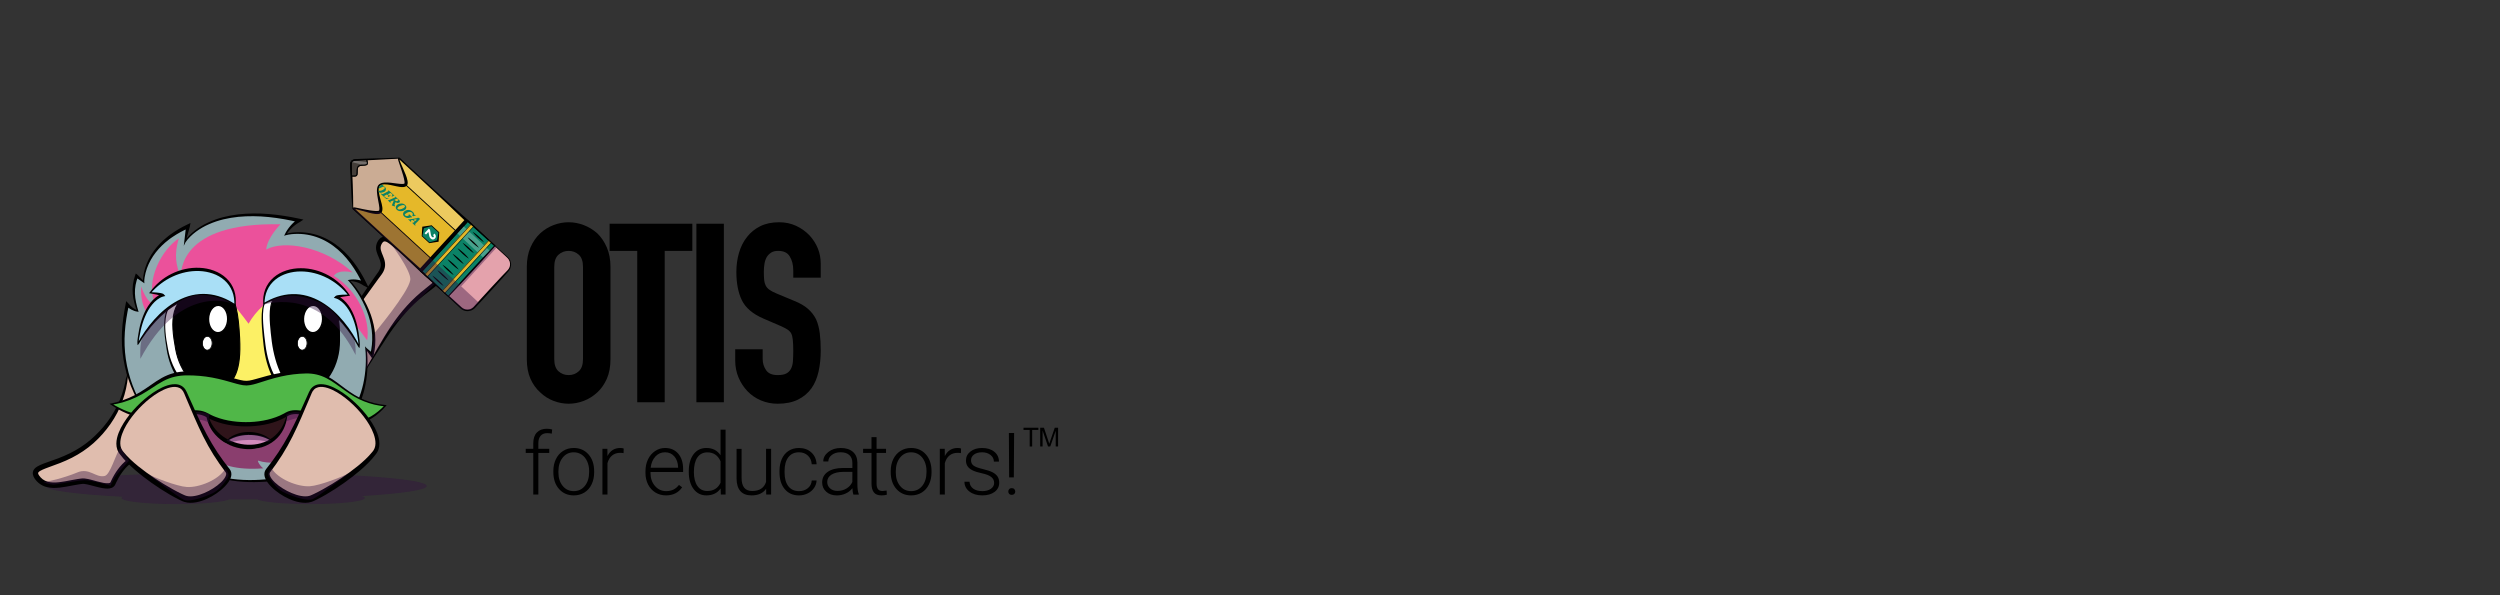 <?xml version="1.0" encoding="utf-8"?>
<!-- Generator: Adobe Illustrator 24.2.3, SVG Export Plug-In . SVG Version: 6.00 Build 0)  -->
<svg version="1.1" id="Layer_1" xmlns="http://www.w3.org/2000/svg" xmlns:xlink="http://www.w3.org/1999/xlink" x="0px" y="0px"
	 viewBox="0 0 630 150" style="enable-background:new 0 0 630 150;" xml:space="preserve">
<rect x="0" y="0" width="630" height="150" fill="#333333" stroke="none"/>
<style type="text/css">
	.st0{opacity:0.4;}
	.st1{fill:#310E3F;}
	.st2{fill:#E0BDAE;}
	.st3{fill:#91ABB1;}
	.st4{fill:#8A3E6E;}
	.st5{fill:#FCF065;}
	.st6{fill:#EB519B;}
	.st7{fill:#FFFFFF;}
	.st8{fill:#A9DFF6;}
	.st9{fill:#2F141A;}
	.st10{fill:#D28ABB;}
	.st11{fill:#50B748;}
	.st12{fill:#CBAC94;}
	.st13{fill:#443E39;}
	.st14{fill:#E4A2AC;}
	.st15{fill:#E5B829;}
	.st16{opacity:0.25;}
	.st17{fill:#0B8266;}
</style>
<g>
	<path d="M150.511,58.794l-0.014-0.013c-1.018-0.898-2.167-1.592-3.413-2.066c-2.493-0.943-5.084-0.943-7.577,0
		c-1.249,0.473-2.379,1.17-3.361,2.072c-1.024,0.946-1.855,2.143-2.467,3.558c-0.612,1.412-0.922,3.056-0.922,4.885v23.284
		c0,1.913,0.312,3.579,0.925,4.952c0.614,1.374,1.447,2.53,2.459,3.422c0.982,0.947,2.116,1.667,3.368,2.141
		c1.244,0.47,2.52,0.71,3.788,0.71s2.544-0.239,3.789-0.71c1.249-0.473,2.399-1.191,3.42-2.133c0.986-0.906,1.796-2.059,2.408-3.43
		c0.613-1.373,0.925-3.04,0.925-4.952V67.23c0-1.829-0.311-3.473-0.922-4.885C152.302,60.936,151.494,59.741,150.511,58.794z
		 M146.914,67.231v23.284c0,1.387-0.357,2.409-1.06,3.039c-0.727,0.652-1.564,0.969-2.56,0.969s-1.832-0.317-2.56-0.97
		c-0.703-0.628-1.059-1.65-1.059-3.038V67.231c0-1.387,0.357-2.409,1.059-3.038c0.728-0.652,1.564-0.969,2.56-0.969
		s1.832,0.317,2.56,0.968C146.558,64.824,146.914,65.846,146.914,67.231z"/>
	<polygon points="153.621,63.225 160.583,63.225 160.583,101.37 167.504,101.37 167.504,63.225 174.466,63.225 174.466,56.377 
		153.621,56.377 	"/>
	<rect x="175.492" y="56.377" width="6.92" height="44.992"/>
	<path d="M200.628,56.915c-1.294-0.603-2.737-0.909-4.291-0.909c-1.831,0-3.438,0.339-4.774,1.008
		c-1.335,0.669-2.449,1.577-3.304,2.691c-0.901,1.115-1.584,2.46-2.03,3.996c-0.443,1.519-0.667,3.145-0.667,4.833
		c0,2.821,0.461,5.211,1.372,7.1c0.929,1.929,2.763,3.493,5.449,4.645l4.303,1.856c0.724,0.32,1.309,0.623,1.74,0.897
		c0.393,0.25,0.711,0.577,0.933,0.942c0.208,0.402,0.352,0.953,0.425,1.636c0.076,0.727,0.116,1.669,0.116,2.802
		c0,0.967-0.029,1.862-0.087,2.66c-0.054,0.737-0.225,1.373-0.507,1.892c-0.273,0.504-0.648,0.881-1.144,1.15
		c-0.505,0.272-1.236,0.409-2.175,0.409c-1.39,0-2.34-0.394-2.904-1.2c-0.601-0.86-0.892-1.798-0.892-2.868v-2.434h-6.92v2.805
		c0,1.542,0.28,2.986,0.832,4.293c0.55,1.304,1.304,2.466,2.241,3.449c0.946,0.992,2.088,1.778,3.396,2.333
		c1.308,0.558,2.737,0.841,4.248,0.841c1.986,0,3.702-0.35,5.097-1.037c1.398-0.691,2.546-1.656,3.413-2.87
		c0.817-1.155,1.416-2.576,1.783-4.218c0.36-1.618,0.542-3.391,0.542-5.269c0-1.608-0.08-3.075-0.24-4.361
		c-0.164-1.298-0.471-2.475-0.929-3.518c-0.496-0.998-1.187-1.889-2.054-2.647c-0.86-0.753-1.994-1.414-3.368-1.965l-4.601-1.919
		c-0.75-0.314-1.344-0.63-1.767-0.94c-0.394-0.286-0.696-0.63-0.897-1.019c-0.209-0.404-0.342-0.869-0.395-1.387
		c-0.057-0.563-0.087-1.277-0.087-2.122c0-0.715,0.057-1.409,0.171-2.06c0.107-0.625,0.307-1.19,0.583-1.661
		c0.282-0.444,0.643-0.803,1.105-1.102c0.433-0.281,1.027-0.423,1.759-0.423c1.379,0,2.325,0.446,2.89,1.365
		c0.602,0.975,0.908,2.156,0.908,3.509v1.876h6.92v-3.548c0-2.662-0.953-5.057-2.839-7.123
		C203.04,58.318,201.912,57.515,200.628,56.915z"/>
	<path d="M135.286,108.994c-0.601,0.633-0.9,1.537-0.9,2.715v1.395h-1.905v1.043h1.905v10.477h1.278v-10.477h2.748v-1.043h-2.748
		v-1.431c0-0.804,0.196-1.426,0.586-1.863c0.39-0.438,0.936-0.656,1.639-0.656c0.418,0,0.805,0.042,1.16,0.128l0.096-1.056
		c-0.42-0.119-0.871-0.179-1.352-0.179C136.722,108.046,135.886,108.362,135.286,108.994z"/>
	<path d="M144.575,112.891c-0.994,0-1.883,0.247-2.667,0.739c-0.786,0.493-1.391,1.183-1.821,2.072
		c-0.431,0.887-0.644,1.884-0.644,2.993v0.255c0,1.775,0.478,3.2,1.433,4.275c0.954,1.076,2.195,1.614,3.722,1.614
		c1.001,0,1.891-0.241,2.672-0.724c0.782-0.483,1.386-1.169,1.815-2.06s0.643-1.894,0.643-3.008v-0.266
		c0-1.774-0.476-3.2-1.427-4.275C147.351,113.43,146.108,112.891,144.575,112.891z M148.461,118.94c0,1.447-0.357,2.614-1.07,3.498
		c-0.714,0.884-1.645,1.326-2.796,1.326c-1.158,0-2.092-0.443-2.805-1.326c-0.713-0.883-1.07-2.014-1.07-3.391v-0.233
		c0-1.441,0.359-2.607,1.076-3.498c0.717-0.892,1.643-1.336,2.779-1.336c0.759,0,1.433,0.201,2.024,0.602
		c0.59,0.401,1.048,0.967,1.374,1.698c0.327,0.731,0.49,1.537,0.49,2.417L148.461,118.94L148.461,118.94L148.461,118.94z"/>
	<path d="M153.081,114.936l-0.022-1.831h-1.247v11.52h1.268v-7.912c0.233-0.845,0.626-1.489,1.176-1.932
		c0.55-0.444,1.222-0.666,2.018-0.666c0.305,0,0.592,0.025,0.862,0.074l0.032-1.16c-0.205-0.091-0.486-0.138-0.841-0.138
		C154.837,112.891,153.756,113.572,153.081,114.936z"/>
	<path d="M167.589,112.891c-0.894,0-1.725,0.253-2.491,0.762c-0.767,0.507-1.365,1.206-1.795,2.092s-0.644,1.885-0.644,2.993v0.458
		c0,1.072,0.219,2.039,0.66,2.901c0.441,0.864,1.057,1.535,1.848,2.018c0.792,0.483,1.677,0.724,2.658,0.724
		c1.782,0,3.14-0.678,4.078-2.034l-0.798-0.607c-0.425,0.546-0.9,0.943-1.423,1.193c-0.523,0.248-1.123,0.373-1.803,0.373
		c-1.137,0-2.078-0.435-2.828-1.304s-1.123-1.958-1.123-3.263v-0.245h8.22v-0.714c0-1.653-0.409-2.959-1.23-3.914
		C170.098,113.369,168.988,112.891,167.589,112.891z M170.879,117.863h-6.91c0.142-1.186,0.541-2.13,1.199-2.833
		c0.656-0.702,1.464-1.055,2.422-1.055c0.966,0,1.747,0.347,2.344,1.043c0.596,0.696,0.913,1.597,0.947,2.705v0.138L170.879,117.863
		z"/>
	<path d="M181.58,114.733c-0.816-1.228-2.001-1.842-3.556-1.842c-1.37,0-2.455,0.531-3.254,1.591
		c-0.799,1.062-1.199,2.487-1.199,4.275v0.15c0,1.818,0.407,3.26,1.219,4.329s1.883,1.603,3.21,1.603
		c1.582,0,2.783-0.582,3.599-1.747l0.054,1.533h1.193v-16.354h-1.268v6.462H181.58L181.58,114.733L181.58,114.733z M181.58,121.655
		c-0.66,1.384-1.774,2.076-3.344,2.076c-1.071,0-1.902-0.425-2.491-1.273c-0.588-0.848-0.884-2.007-0.884-3.477
		c0-1.639,0.298-2.88,0.894-3.723c0.596-0.841,1.431-1.262,2.502-1.262c1.556,0,2.662,0.75,3.322,2.247v5.409h0.001L181.58,121.655
		L181.58,121.655z"/>
	<path d="M193.046,121.442c-0.49,1.526-1.657,2.29-3.502,2.29c-1.775,0-2.662-1.097-2.662-3.29v-7.336h-1.268v7.497
		c0.014,1.398,0.341,2.455,0.978,3.167c0.64,0.715,1.572,1.071,2.8,1.071c1.683,0,2.907-0.558,3.673-1.672l0.022,1.459h1.236
		v-11.524h-1.278v8.338L193.046,121.442L193.046,121.442L193.046,121.442z"/>
	<path d="M198.661,115.223c0.636-0.831,1.528-1.246,2.678-1.246c0.901,0,1.649,0.277,2.242,0.831s0.918,1.282,0.975,2.183h1.225
		c-0.057-1.228-0.495-2.219-1.314-2.97c-0.82-0.753-1.863-1.128-3.125-1.128c-0.994,0-1.862,0.238-2.604,0.714
		c-0.742,0.477-1.311,1.151-1.708,2.024c-0.397,0.873-0.596,1.878-0.596,3.013v0.383c0,1.775,0.442,3.188,1.326,4.238
		c0.884,1.051,2.081,1.577,3.593,1.577c0.767,0,1.485-0.164,2.157-0.49c0.672-0.327,1.208-0.778,1.614-1.357
		c0.405-0.578,0.625-1.219,0.66-1.922h-1.225c-0.049,0.796-0.375,1.444-0.975,1.944s-1.343,0.751-2.231,0.751
		c-1.157,0-2.053-0.412-2.688-1.236c-0.635-0.824-0.953-1.97-0.953-3.439v-0.373C197.708,117.218,198.026,116.054,198.661,115.223z"
		/>
	<path d="M216.063,116.544c-0.022-1.151-0.403-2.046-1.145-2.688c-0.742-0.642-1.754-0.963-3.041-0.963
		c-1.242,0-2.289,0.335-3.14,1.007c-0.851,0.67-1.277,1.464-1.277,2.38l1.277,0.011c0-0.639,0.292-1.186,0.874-1.639
		c0.581-0.455,1.317-0.682,2.205-0.682c0.973,0,1.712,0.236,2.219,0.708c0.507,0.472,0.76,1.12,0.76,1.944v1.31h-2.311
		c-1.667,0-2.969,0.327-3.902,0.98s-1.399,1.541-1.399,2.662c0,0.943,0.342,1.725,1.027,2.344c0.685,0.616,1.581,0.927,2.688,0.927
		c0.773,0,1.508-0.159,2.199-0.474c0.693-0.315,1.262-0.766,1.708-1.347c0.035,0.71,0.117,1.246,0.246,1.608h1.363v-0.128
		c-0.233-0.554-0.35-1.387-0.35-2.502v-5.454l0,0L216.063,116.544L216.063,116.544z M214.795,121.442
		c-0.305,0.688-0.793,1.239-1.464,1.651c-0.67,0.412-1.433,0.617-2.284,0.617c-0.767,0-1.389-0.213-1.869-0.639
		c-0.478-0.425-0.718-0.962-0.718-1.608c0-0.789,0.359-1.407,1.076-1.858c0.717-0.451,1.71-0.683,2.981-0.697h2.279L214.795,121.442
		L214.795,121.442z"/>
	<path d="M222.397,123.731c-0.539,0-0.926-0.157-1.155-0.47c-0.232-0.313-0.347-0.789-0.347-1.428v-7.686h2.386v-1.043h-2.386
		v-2.949h-1.277v2.949H217.5v1.043h2.119v7.688c0,0.987,0.199,1.734,0.596,2.242c0.396,0.507,1.032,0.762,1.905,0.762
		c0.575,0,1.029-0.061,1.363-0.179l-0.054-1.035C222.954,123.696,222.61,123.731,222.397,123.731z"/>
	<path d="M229.594,112.891c-0.994,0-1.883,0.247-2.667,0.739c-0.786,0.493-1.391,1.183-1.821,2.072
		c-0.431,0.887-0.644,1.884-0.644,2.993v0.255c0,1.775,0.478,3.2,1.433,4.275c0.954,1.076,2.195,1.614,3.722,1.614
		c1.001,0,1.891-0.241,2.672-0.724c0.782-0.483,1.386-1.169,1.816-2.06c0.429-0.891,0.643-1.894,0.643-3.008v-0.266
		c0-1.774-0.476-3.2-1.427-4.275C232.37,113.43,231.126,112.891,229.594,112.891z M233.48,118.94c0,1.447-0.357,2.614-1.07,3.498
		c-0.714,0.884-1.645,1.326-2.796,1.326c-1.158,0-2.092-0.443-2.805-1.326c-0.713-0.883-1.07-2.014-1.07-3.391v-0.233
		c0-1.441,0.359-2.607,1.076-3.498c0.717-0.892,1.643-1.336,2.779-1.336c0.759,0,1.433,0.201,2.024,0.602
		c0.59,0.401,1.048,0.967,1.374,1.698c0.327,0.731,0.49,1.537,0.49,2.417L233.48,118.94L233.48,118.94L233.48,118.94z"/>
	<path d="M238.098,114.936l-0.022-1.831h-1.247v11.52h1.268v-7.912c0.233-0.845,0.626-1.489,1.176-1.932s1.222-0.666,2.018-0.666
		c0.305,0,0.592,0.025,0.862,0.074l0.032-1.16c-0.205-0.091-0.486-0.138-0.841-0.138
		C239.855,112.891,238.773,113.572,238.098,114.936z"/>
	<path d="M250.156,119.035c-0.558-0.298-1.394-0.578-2.512-0.841c-1.118-0.262-1.889-0.552-2.311-0.867
		c-0.422-0.316-0.634-0.762-0.634-1.336c0-0.596,0.253-1.082,0.762-1.454c0.507-0.373,1.18-0.559,2.018-0.559
		c0.859,0,1.571,0.224,2.135,0.67c0.565,0.448,0.845,1.008,0.845,1.683h1.278c0-1.023-0.388-1.851-1.166-2.487
		c-0.777-0.635-1.808-0.953-3.092-0.953c-1.186,0-2.159,0.296-2.918,0.889s-1.139,1.343-1.139,2.252
		c0,0.574,0.136,1.065,0.411,1.469c0.273,0.405,0.691,0.748,1.255,1.027c0.565,0.281,1.358,0.529,2.381,0.746s1.787,0.517,2.296,0.9
		c0.507,0.383,0.76,0.891,0.76,1.523c0,0.596-0.273,1.09-0.819,1.479c-0.547,0.39-1.264,0.587-2.151,0.587
		c-0.951,0-1.717-0.207-2.296-0.623c-0.578-0.415-0.893-0.995-0.942-1.74h-1.278c0,0.994,0.417,1.815,1.252,2.464
		c0.835,0.65,1.922,0.975,3.263,0.975c1.263,0,2.287-0.292,3.072-0.874c0.784-0.582,1.177-1.359,1.177-2.332
		c0-0.596-0.135-1.104-0.404-1.523C251.127,119.692,250.713,119.333,250.156,119.035z"/>
	<path d="M255.606,123.258c-0.159-0.168-0.375-0.252-0.645-0.252s-0.482,0.084-0.639,0.252c-0.157,0.168-0.234,0.374-0.234,0.615
		c0,0.237,0.077,0.434,0.234,0.595c0.156,0.161,0.368,0.241,0.639,0.241c0.271,0,0.485-0.08,0.645-0.241
		c0.159-0.161,0.24-0.359,0.24-0.595C255.845,123.632,255.765,123.427,255.606,123.258z"/>
	<polygon points="255.483,120.301 255.558,109.121 254.238,109.121 254.302,120.301 	"/>
	<polygon points="257.925,108.346 259.483,108.346 259.483,112.519 260.108,112.519 260.108,108.346 261.672,108.346 
		261.672,107.789 257.925,107.789 	"/>
	<path d="M264.669,111.08c-0.114,0.333-0.198,0.586-0.252,0.758c-0.048-0.155-0.123-0.388-0.226-0.701l-1.12-3.349h-0.942v4.729
		h0.603v-4.026l1.368,4.026h0.565l1.374-3.958v3.958h0.602v-4.729H265.8L264.669,111.08z"/>
	<g>
		<g class="st0">
			<path class="st1" d="M107.545,122.469c0-1.867-21.494-3.38-48.007-3.38s-48.007,1.513-48.007,3.38
				c0,1.112,7.626,2.098,19.396,2.714c-0.195,0.103-0.301,0.209-0.301,0.318c0,0.845,6.156,1.529,13.75,1.529
				c6.526,0,11.986-0.506,13.394-1.184c0.588,0.002,1.176,0.003,1.769,0.003c1.763,0,3.503-0.007,5.217-0.02
				c1.349,0.686,6.848,1.202,13.429,1.202c7.594,0,13.75-0.685,13.75-1.529c0-0.172-0.26-0.337-0.732-0.492
				C101.221,124.39,107.545,123.482,107.545,122.469z"/>
		</g>
		<g>
			<path class="st2" d="M98.01,60.742c0.81,0.352,1.553,0.952,2.435,0.985c0.098,0.004,0.191,0.004,0.281,0.002
				c2.163-0.054,2.046-1.766,3.211-3.111c0.39-0.45,0.905-0.776,1.441-1.036c3.861-1.869,10.101,0.236,9.731,5.148
				c-0.122,1.626-0.838,3.15-1.676,4.548c-2.219,3.699-5.958,5.236-8.711,8.382c-0.651,0.744-1.387,1.405-2.125,2.06
				c-0.773,0.686-1.241,1.306-1.801,2.173c-1.365,2.12-2.973,4.121-4.364,6.245c-1.282,1.957-2.515,3.945-3.7,5.962
				c-0.474,0.809-1.599,3.536-2.916,3.152c-1.473-0.429-0.923-4.712-1.541-5.841c-1.128-2.061-2.099-3.186-1.856-5.716
				c0.135-1.398,0.782-2.529,1.623-3.598c0.531-0.675,0.962-1.46,1.435-2.177c0.269-0.409,1.292-1.491,1.292-1.961
				c0.669-1.016,1.279-2.136,2.089-3.043c0.978-1.093,1.809-2.334,2.631-3.56c0.404-0.603,0.797-1.24,0.91-1.956
				c0.16-1.022-0.329-1.786-0.569-2.727C95.415,63.047,95.293,59.561,98.01,60.742z"/>
		</g>
		<g>
			<path d="M90.346,96.023c0.559-0.914,1.104-1.838,1.641-2.765c0.542-0.924,1.074-1.853,1.604-2.785
				c1.061-1.862,2.104-3.738,3.222-5.576c1.122-1.834,2.311-3.639,3.637-5.351c1.327-1.71,2.786-3.327,4.384-4.801
				c0.797-0.739,1.626-1.443,2.486-2.108c0.837-0.656,1.652-1.324,2.425-2.036c0.772-0.71,1.501-1.461,2.15-2.263
				c0.331-0.396,0.623-0.815,0.903-1.238c0.265-0.431,0.512-0.869,0.705-1.325c0.385-0.912,0.591-1.874,0.539-2.843
				c-0.044-0.97-0.325-1.934-0.706-2.886c-0.191-0.476-0.409-0.949-0.639-1.423c-0.231-0.473-0.471-0.959-0.71-1.426
				c-0.24-0.47-0.485-0.93-0.75-1.356c-0.264-0.424-0.552-0.815-0.869-1.08c-0.318-0.268-0.645-0.398-1.052-0.412
				c-0.405-0.013-0.869,0.086-1.333,0.236c-0.117,0.041-0.233,0.077-0.35,0.124l-0.174,0.067c-0.052,0.023-0.106,0.042-0.155,0.067
				c-0.203,0.093-0.393,0.203-0.565,0.331c-0.344,0.257-0.623,0.599-0.854,1.008c-0.46,0.824-0.742,1.842-1.011,2.858
				c-0.07,0.268-0.122,0.477-0.161,0.724c-0.038,0.241-0.066,0.49-0.087,0.747c-0.048,0.516-0.045,1.049-0.167,1.675
				c-0.067,0.309-0.168,0.677-0.461,1.022c-0.145,0.168-0.336,0.31-0.533,0.4c-0.197,0.089-0.394,0.138-0.574,0.159
				c-0.363,0.042-0.682,0.008-0.981-0.04c-0.15-0.025-0.296-0.054-0.437-0.089l-0.214-0.054c-0.09-0.025-0.177-0.054-0.257-0.087
				c-0.323-0.13-0.582-0.296-0.824-0.463c-0.241-0.168-0.461-0.345-0.674-0.519c-0.425-0.35-0.823-0.702-1.224-1.008
				c-0.395-0.304-0.819-0.578-1.165-0.654c-0.172-0.038-0.293-0.027-0.408,0.025c-0.116,0.051-0.247,0.168-0.366,0.333
				c-0.121,0.165-0.224,0.374-0.302,0.565c-0.073,0.197-0.112,0.397-0.122,0.604c-0.024,0.413,0.106,0.864,0.284,1.337
				c0.18,0.474,0.413,0.97,0.593,1.523c0.089,0.277,0.167,0.566,0.211,0.87c0.043,0.304,0.054,0.619,0.027,0.932
				c-0.065,0.628-0.29,1.224-0.603,1.727c-0.078,0.126-0.155,0.253-0.244,0.369c-0.087,0.121-0.172,0.237-0.249,0.338
				c-0.159,0.212-0.32,0.419-0.477,0.636c-1.265,1.717-2.513,3.463-3.76,5.205l-3.753,5.225c-0.628,0.869-1.261,1.737-1.907,2.594
				c-0.649,0.858-1.288,1.717-1.989,2.548l-0.398-0.329c0.653-0.831,1.265-1.713,1.88-2.587l1.828-2.641l3.622-5.311
				c1.209-1.771,2.402-3.549,3.65-5.306c0.154-0.219,0.318-0.439,0.477-0.658c0.085-0.113,0.154-0.214,0.222-0.313
				c0.073-0.099,0.133-0.203,0.194-0.305c0.246-0.412,0.393-0.848,0.433-1.288c0.032-0.442-0.049-0.893-0.213-1.357
				c-0.158-0.464-0.39-0.938-0.6-1.461c-0.204-0.522-0.407-1.119-0.388-1.783c0.008-0.328,0.069-0.66,0.178-0.968
				c0.119-0.307,0.252-0.583,0.444-0.854c0.191-0.268,0.45-0.545,0.823-0.722c0.184-0.087,0.39-0.142,0.591-0.158
				c0.201-0.016,0.396,0.003,0.572,0.041c0.356,0.077,0.649,0.219,0.914,0.369c0.265,0.152,0.504,0.319,0.73,0.489
				c0.452,0.34,0.861,0.696,1.268,1.023c0.4,0.322,0.818,0.637,1.178,0.777c0.044,0.018,0.085,0.03,0.123,0.041l0.176,0.041
				c0.119,0.027,0.236,0.048,0.351,0.066c0.229,0.035,0.45,0.045,0.62,0.022c0.085-0.011,0.15-0.033,0.197-0.056
				c0.046-0.024,0.073-0.046,0.103-0.082c0.058-0.066,0.125-0.228,0.163-0.441c0.077-0.428,0.086-0.974,0.128-1.524
				c0.021-0.278,0.048-0.562,0.092-0.851c0.041-0.284,0.115-0.596,0.18-0.847c0.134-0.527,0.275-1.057,0.448-1.591
				c0.175-0.533,0.379-1.072,0.672-1.6c0.292-0.526,0.693-1.04,1.208-1.43c0.255-0.195,0.532-0.356,0.815-0.488
				c0.07-0.034,0.142-0.062,0.213-0.093l0.201-0.078c0.132-0.054,0.27-0.1,0.406-0.148c0.55-0.182,1.148-0.333,1.818-0.311
				c0.333,0.011,0.682,0.076,1.008,0.206c0.328,0.128,0.623,0.317,0.874,0.53c0.504,0.429,0.845,0.924,1.148,1.406
				c0.301,0.486,0.556,0.973,0.804,1.458c0.248,0.488,0.482,0.962,0.721,1.453c0.236,0.49,0.467,0.992,0.674,1.51
				c0.417,1.033,0.735,2.16,0.777,3.338c0.052,1.178-0.219,2.361-0.682,3.414c-0.231,0.529-0.517,1.024-0.82,1.501
				c-0.315,0.467-0.643,0.925-1.006,1.347c-0.716,0.854-1.506,1.623-2.325,2.347c-0.82,0.722-1.68,1.395-2.544,2.042
				c-0.848,0.631-1.665,1.301-2.462,1.997c-3.194,2.78-5.823,6.161-8.176,9.722c-1.182,1.781-2.322,3.596-3.468,5.408
				c-0.574,0.906-1.15,1.811-1.737,2.709C91.564,94.257,90.96,95.145,90.346,96.023z"/>
		</g>
		<g>
			<path class="st2" d="M30.235,118.418c-0.421,0.668-0.773,1.379-1.187,2.043c-0.314,0.502-0.366,1.04-0.881,1.409
				c-0.992,0.71-1.561,0.474-2.683,0.232c-1.063-0.231-2.108-0.542-3.134-0.9c-1.061-0.371-2.227-0.011-3.317,0.15
				c-1.016,0.149-1.994,0.718-2.988,0.981c-1.512,0.399-3.052,0.224-4.516-0.279c-0.967-0.331-3.83-2.737-1.839-3.669
				c0.896-0.419,1.896-0.762,2.822-1.133c0.841-0.336,1.728-0.763,2.568-1.176c0.799-0.395,1.688-0.543,2.37-1.148
				c0.659-0.585,1.391-0.942,2.161-1.386c1.014-0.585,1.997-1.222,2.944-1.911c0.501-0.364,1.057-0.662,1.543-1.043
				c0.391-0.306,0.63-0.693,0.957-1.072c0.939-1.089,1.925-2.161,2.853-3.239c1.006-1.169,1.658-2.98,2.219-4.399
				c0.674-1.707,1.368-3.465,1.6-5.296c0.192-1.524,0.211-3.108,0.723-4.571c0.382-1.092,1.959-2.197,3.148-1.929
				c0.964,0.217,1.863,1.081,2.864,1.39c2.462,0.76,3.382,2.76,3.654,5.155c0.307,2.708-1.08,4.702-2.303,6.996
				c-1.586,2.976-2.399,6.321-4.179,9.197c-0.703,1.137-1.584,2.182-2.661,2.981C31.885,116.608,30.979,117.237,30.235,118.418z"/>
		</g>
		<g>
			<path d="M32.048,88.356c0.164,1.055,0.276,2.121,0.308,3.192c0.028,1.071-0.005,2.146-0.106,3.216
				c-0.197,2.141-0.654,4.269-1.404,6.301c-0.371,1.017-0.807,2.011-1.304,2.975c-0.499,0.963-1.068,1.891-1.688,2.784
				c-1.242,1.783-2.691,3.421-4.319,4.868c-1.636,1.448-3.471,2.669-5.411,3.658c-1.937,0.997-3.997,1.731-5.99,2.446
				c-0.494,0.183-0.985,0.366-1.437,0.574c-0.225,0.103-0.44,0.214-0.626,0.331c-0.181,0.117-0.338,0.248-0.402,0.35
				c-0.07,0.105-0.069,0.141-0.058,0.26c0.024,0.121,0.099,0.297,0.219,0.476c0.115,0.183,0.273,0.363,0.422,0.535
				c0.158,0.164,0.323,0.32,0.504,0.454c0.359,0.269,0.765,0.47,1.206,0.602c0.444,0.129,0.919,0.192,1.408,0.21
				c0.98,0.034,2.006-0.114,3.037-0.295c1.034-0.183,2.08-0.409,3.161-0.578c0.27-0.042,0.542-0.081,0.817-0.113
				c0.139-0.014,0.262-0.036,0.456-0.042c0.173-0.005,0.333,0.004,0.486,0.018c0.609,0.062,1.143,0.195,1.673,0.331
				c1.051,0.273,2.063,0.588,3.053,0.771c0.487,0.089,0.986,0.143,1.365,0.085c0.188-0.028,0.314-0.089,0.366-0.142
				c0.029-0.029,0.049-0.051,0.073-0.108c0.056-0.129,0.112-0.258,0.171-0.384c0.472-1.011,1.031-1.965,1.691-2.864
				c0.662-0.894,1.425-1.738,2.365-2.423c0.471-0.339,0.994-0.63,1.565-0.835c0.575-0.196,1.195-0.302,1.824-0.255
				c0.325,0.023,0.646,0.098,0.94,0.204c0.292,0.103,0.564,0.245,0.773,0.34c0.097,0.047,0.197,0.073,0.168,0.066
				c-0.007,0.001-0.066,0.004-0.101,0.025c-0.041,0.025-0.048,0.033-0.043,0.031c0.014-0.011,0.061-0.097,0.096-0.188
				c0.038-0.092,0.073-0.206,0.106-0.32c0.064-0.227,0.119-0.493,0.166-0.723c0.02-0.094,0.024-0.177,0.021-0.216
				c-0.008-0.042,0.005-0.001,0.029,0.012c0.021,0.011-0.017-0.019-0.101-0.033c-0.082-0.017-0.195-0.025-0.321-0.032
				c-0.127-0.007-0.266-0.009-0.425-0.024c-0.159-0.017-0.341-0.035-0.569-0.136c-0.112-0.052-0.237-0.133-0.34-0.25
				s-0.171-0.26-0.205-0.387c-0.066-0.259-0.038-0.456-0.011-0.628c0.032-0.171,0.082-0.327,0.123-0.449l0.129-0.392
				c0.083-0.265,0.182-0.511,0.273-0.767c0.092-0.254,0.187-0.507,0.285-0.755c0.783-1.999,1.619-3.964,2.466-5.926
				c0.849-1.961,1.717-3.912,2.601-5.856c0.44-0.973,0.892-1.942,1.351-2.906c0.464-0.964,0.921-1.927,1.431-2.879l0.458,0.239
				c-0.926,1.902-1.745,3.879-2.591,5.831c-0.837,1.96-1.657,3.928-2.459,5.902c-0.799,1.974-1.589,3.955-2.316,5.947
				c-0.093,0.249-0.183,0.497-0.268,0.746s-0.18,0.498-0.252,0.745l-0.116,0.37c-0.043,0.131-0.068,0.231-0.082,0.323
				c-0.014,0.089-0.005,0.166,0,0.165c0.002,0.001-0.005-0.021-0.019-0.037c-0.014-0.018-0.025-0.024-0.016-0.021
				c0.017,0.008,0.105,0.025,0.21,0.029c0.106,0.005,0.233,0.005,0.374,0.005c0.141,0.002,0.295,0.005,0.477,0.031
				c0.177,0.029,0.404,0.079,0.635,0.258c0.113,0.089,0.212,0.211,0.276,0.337c0.065,0.126,0.1,0.252,0.119,0.366
				c0.033,0.226,0.016,0.412-0.008,0.58c-0.052,0.294-0.105,0.551-0.18,0.839c-0.038,0.143-0.079,0.285-0.139,0.441
				c-0.063,0.155-0.125,0.317-0.28,0.513c-0.084,0.097-0.184,0.204-0.348,0.285c-0.154,0.079-0.348,0.112-0.488,0.101
				c-0.297-0.021-0.447-0.103-0.594-0.16c-0.278-0.123-0.482-0.225-0.694-0.297c-0.209-0.073-0.412-0.115-0.621-0.127
				c-0.437-0.027-0.889,0.054-1.32,0.205c-0.431,0.162-0.848,0.396-1.239,0.685c-0.782,0.581-1.463,1.343-2.058,2.168
				c-0.596,0.826-1.117,1.723-1.542,2.648c-0.053,0.116-0.103,0.232-0.152,0.347c-0.076,0.189-0.209,0.395-0.372,0.549
				c-0.334,0.321-0.737,0.446-1.071,0.503c-0.681,0.102-1.257,0.016-1.818-0.074c-1.111-0.198-2.141-0.514-3.157-0.767
				c-0.504-0.124-1.01-0.246-1.463-0.291c-0.112-0.011-0.219-0.016-0.313-0.013c-0.073,0-0.214,0.02-0.34,0.034
				c-0.254,0.029-0.51,0.066-0.767,0.106c-1.027,0.159-2.067,0.382-3.135,0.571c-1.067,0.184-2.167,0.35-3.322,0.311
				c-0.576-0.021-1.167-0.097-1.748-0.266c-0.58-0.172-1.146-0.45-1.639-0.822c-0.249-0.184-0.472-0.396-0.683-0.617
				c-0.101-0.114-0.198-0.23-0.295-0.347c-0.092-0.119-0.182-0.245-0.268-0.378c-0.17-0.268-0.333-0.58-0.408-0.985
				c-0.032-0.205-0.033-0.435,0.018-0.659c0.049-0.226,0.154-0.431,0.273-0.597c0.242-0.338,0.523-0.533,0.787-0.705
				c0.266-0.165,0.529-0.295,0.789-0.412c0.521-0.233,1.032-0.417,1.54-0.6c1.015-0.36,2.014-0.698,2.997-1.076
				c0.982-0.377,1.943-0.791,2.882-1.249c1.877-0.915,3.642-2.044,5.228-3.398c1.582-1.363,3.036-2.89,4.285-4.571
				c1.249-1.682,2.294-3.518,3.097-5.462c0.798-1.945,1.37-3.993,1.68-6.088C32.169,92.621,32.224,90.483,32.048,88.356z"/>
		</g>
		<g>
			<g>
				<path class="st3" d="M36.213,104.401c0.351,1.793,8.436,15.376,17.566,17.083c-0.542-1.477-0.656-2.115-0.656-2.115
					s6.838,3.9,22.031,0.421c-1.057-0.375-2.053-1.039-2.053-1.039s10.334-2.859,13.865-9.925
					c4.089-8.184-10.373-4.709-10.373-4.709l-33.289-2.44L36.213,104.401z"/>
			</g>
			<g>
				<path d="M36.356,104.48c0.029,0,0.041-0.029,0.038-0.026l0.027,0.087c0.021,0.058,0.041,0.118,0.065,0.177
					c0.046,0.119,0.099,0.236,0.152,0.354c0.108,0.236,0.226,0.467,0.348,0.698c0.245,0.461,0.507,0.914,0.778,1.363
					c0.543,0.896,1.125,1.769,1.734,2.622c1.219,1.705,2.547,3.333,3.991,4.849c1.445,1.51,3.01,2.913,4.73,4.079
					c1.717,1.159,3.61,2.091,5.623,2.456l0,0l-0.396,0.467c-0.099-0.362-0.192-0.724-0.276-1.09
					c-0.042-0.183-0.082-0.366-0.118-0.551c-0.036-0.187-0.069-0.366-0.093-0.565v-0.001l-0.06-0.322l0.301,0.152
					c0.804,0.404,1.703,0.686,2.591,0.92c0.896,0.23,1.806,0.405,2.723,0.531c1.835,0.255,3.693,0.326,5.547,0.284
					c1.854-0.045,3.704-0.22,5.541-0.48c1.837-0.262,3.659-0.62,5.465-1.051l0,0l-0.041,0.707c-0.37-0.17-0.718-0.363-1.053-0.574
					s-0.654-0.432-0.967-0.676l0,0l-0.282-0.187l0.329-0.106c1.285-0.412,2.553-0.922,3.78-1.496
					c1.228-0.576,2.426-1.216,3.564-1.945c1.137-0.731,2.219-1.543,3.205-2.457c0.983-0.915,1.864-1.939,2.562-3.075
					c0.343-0.57,0.658-1.163,0.883-1.777c0.229-0.609,0.377-1.253,0.309-1.856c-0.035-0.299-0.129-0.583-0.282-0.832
					c-0.154-0.249-0.374-0.458-0.626-0.633c-0.509-0.348-1.144-0.542-1.787-0.662c-1.3-0.231-2.66-0.197-4.002-0.084
					c-1.342,0.122-2.691,0.335-4.001,0.63l-0.048,0.011l-0.044-0.004l-16.64-1.262l-16.632-1.315l0,0l0.07-0.011
					C41.033,102.726,38.704,103.604,36.356,104.48z M36.071,104.322c2.38-0.939,4.779-1.878,7.176-2.798l0.034-0.013l0.037,0.003
					l0,0l16.651,1.127l16.647,1.177l-0.091,0.008c1.354-0.308,2.709-0.523,4.087-0.653c1.375-0.119,2.772-0.161,4.168,0.082
					c0.693,0.13,1.399,0.333,2.026,0.755c0.31,0.212,0.596,0.482,0.803,0.814s0.331,0.712,0.376,1.089
					c0.084,0.762-0.094,1.487-0.341,2.15c-0.249,0.668-0.583,1.284-0.947,1.881c-0.74,1.188-1.665,2.247-2.686,3.186
					c-1.02,0.943-2.146,1.757-3.32,2.479c-1.176,0.721-2.401,1.358-3.662,1.906c-1.265,0.543-2.548,1.029-3.882,1.393l0.047-0.293
					l0,0c0.331,0.174,0.681,0.334,1.029,0.474c0.35,0.141,0.704,0.262,1.057,0.352l1.287,0.331l-1.329,0.377l0,0
					c-1.832,0.401-3.682,0.731-5.546,0.961c-1.863,0.229-3.739,0.372-5.616,0.383c-1.878,0.008-3.759-0.097-5.618-0.391
					c-0.929-0.145-1.851-0.34-2.758-0.591c-0.908-0.258-1.798-0.551-2.655-1.002l0.241-0.171l0,0
					c0.049,0.164,0.113,0.34,0.177,0.509c0.065,0.171,0.133,0.34,0.203,0.509c0.141,0.338,0.291,0.672,0.446,1.005l0.259,0.555
					l-0.654-0.087l0,0c-2.141-0.423-4.093-1.428-5.839-2.645c-1.75-1.226-3.318-2.677-4.759-4.229
					c-1.439-1.557-2.756-3.221-3.96-4.96c-0.601-0.87-1.175-1.759-1.711-2.672c-0.268-0.457-0.526-0.919-0.767-1.392
					c-0.121-0.236-0.237-0.476-0.346-0.721c-0.054-0.122-0.107-0.246-0.154-0.374c-0.024-0.063-0.046-0.129-0.069-0.195l-0.03-0.102
					C36.061,104.48,36.057,104.386,36.071,104.322z"/>
			</g>
		</g>
		<g>
			<path class="st4" d="M43.347,99.678c-2.723,4.505,2.167,13.229,7.806,15.313c-0.407-1.357,0.334-3.078,0.334-3.078
				s0.7,7.185,14.879,6.107c-0.868-0.552-1.644-2.053-1.271-1.93c5.531,1.804,11.668-1.753,11.029-2.173
				c-1.642-1.08,2.016-0.577,5.712-4.952c-4.87-1.93-3.674-9.401-3.674-9.401l-7.113-0.734l-21.74-0.126L43.347,99.678z"/>
		</g>
		<g>
			<g>
				<path class="st3" d="M36.309,103.423c-6.633-10.8-5.644-19.846-4.246-26.651c0,0,1.192,1.325,2.616,1.6
					c-0.798-2.463-1.595-5.324-0.265-8.813l1.767,1.485c0,0-0.42-8.691,11.186-14.009l-0.779,3.951c0,0,6.038-10.6,28.754-5.433
					c-2.387,1.463-3.421,3.572-3.421,3.572s12.197-3.873,20,12.459c-2.13-1.249-3.949-0.897-3.949-0.897s8.231,8.419,5.759,18.778
					l-1.519-1.682c0,0,1.503,9.749-3.859,17.203c0,0-5.189-5.136-13.131-5.08s-27.994-1.242-29.217-1.015
					C44.784,99.118,36.309,103.423,36.309,103.423z"/>
			</g>
			<g>
				<path d="M36.264,103.584c-0.355-0.498-0.726-1.087-0.988-1.569c-0.294-0.501-0.56-1.017-0.833-1.529
					c-0.528-1.035-1.011-2.093-1.442-3.174c-0.865-2.16-1.498-4.417-1.878-6.72c-0.379-2.303-0.499-4.648-0.38-6.98
					c0.112-2.333,0.457-4.646,0.905-6.925l0.157-0.799l0.574,0.601l0,0c0.135,0.175,0.31,0.367,0.482,0.539
					c0.175,0.173,0.362,0.337,0.555,0.49c0.39,0.302,0.822,0.552,1.294,0.693l-0.19,0.215l0,0c-0.501-1.417-0.952-2.887-1.076-4.428
					c-0.064-0.767-0.047-1.546,0.057-2.316c0.103-0.77,0.292-1.528,0.546-2.261l0.177-0.511l0.44,0.351l0,0l1.623,1.656
					l-0.274,0.135l0,0c-0.015-0.416,0.014-0.81,0.06-1.209c0.045-0.398,0.116-0.793,0.201-1.183
					c0.172-0.782,0.415-1.547,0.724-2.287c0.307-0.739,0.675-1.454,1.095-2.138c0.423-0.681,0.898-1.329,1.412-1.945
					c0.509-0.621,1.08-1.186,1.664-1.736c0.301-0.264,0.595-0.538,0.913-0.783l0.469-0.377l0.484-0.356
					c1.296-0.943,2.687-1.75,4.13-2.44l0.837-0.399l-0.167,0.929l0,0l-1.085,3.89l-0.306-0.116l0,0
					c0.353-0.577,0.778-1.066,1.232-1.54c0.456-0.468,0.948-0.897,1.463-1.298c1.035-0.793,2.16-1.466,3.345-2.008
					c1.183-0.545,2.415-0.978,3.674-1.31c1.259-0.327,2.542-0.555,3.831-0.718c2.582-0.292,5.192-0.306,7.776-0.09
					c2.585,0.214,5.149,0.628,7.68,1.174l1.033,0.223l-0.897,0.599H75.58c-0.347,0.194-0.691,0.397-1.014,0.635
					c-0.329,0.231-0.639,0.49-0.936,0.764c-0.298,0.273-0.578,0.57-0.841,0.881c-0.261,0.31-0.51,0.643-0.715,0.982l-0.2-0.233
					h0.001c1.059-0.307,2.133-0.424,3.217-0.447c1.082-0.019,2.167,0.084,3.231,0.297c2.129,0.425,4.159,1.322,5.948,2.555
					c1.792,1.233,3.353,2.781,4.682,4.491c1.335,1.709,2.451,3.577,3.407,5.514l0.653,1.325l-1.333-0.702l0,0
					c-0.266-0.179-0.542-0.354-0.832-0.496c-0.288-0.152-0.592-0.268-0.903-0.375c-0.312-0.102-0.633-0.177-0.959-0.227
					c-0.323-0.049-0.666-0.073-0.979-0.05l0.087-0.28l0,0c1.191,1.251,2.207,2.634,3.111,4.094c0.898,1.463,1.66,3.016,2.236,4.644
					c0.575,1.626,0.961,3.33,1.096,5.064c0.139,1.733,0.012,3.492-0.367,5.197l0,0l-0.306,0.861L93.4,89.764l-1.309-1.871l0,0
					l0.288-0.138c0.217,1.508,0.27,3.018,0.232,4.532c-0.047,1.512-0.199,3.025-0.485,4.517c-0.285,1.492-0.696,2.964-1.265,4.381
					c-0.558,1.422-1.293,2.778-2.162,4.044l0,0l-0.278,0.4l-0.363-0.347c-0.378-0.363-0.818-0.722-1.256-1.053
					c-0.443-0.333-0.9-0.649-1.369-0.943c-0.941-0.59-1.927-1.11-2.951-1.539c-1.022-0.435-2.084-0.773-3.164-1.027
					c-1.082-0.245-2.186-0.396-3.295-0.444c-0.278-0.011-0.554-0.012-0.833-0.017l-0.853-0.004l-1.703-0.027
					c-1.135-0.025-2.268-0.063-3.401-0.103c-2.265-0.083-4.529-0.187-6.79-0.298c-4.525-0.217-9.048-0.48-13.569-0.678
					c-0.565-0.024-1.13-0.043-1.693-0.057c-0.281-0.005-0.564-0.011-0.838-0.005c-0.144,0.005-0.257,0.002-0.375,0.036
					c-0.121,0.031-0.252,0.077-0.382,0.123c-1.04,0.396-2.07,0.881-3.094,1.354c-1.024,0.48-2.043,0.97-3.06,1.465l-1.528,0.751
					l-0.761,0.377l-0.379,0.189l-0.19,0.095l-0.095,0.047l-0.047,0.024l-0.026,0.013C36.365,103.583,36.307,103.591,36.264,103.584z
					 M36.355,103.263c-0.027-0.015-0.069-0.015-0.094-0.002l0.021-0.011l0.047-0.024l0.094-0.048l0.189-0.097l0.379-0.193
					l0.758-0.384l1.518-0.763c1.014-0.506,2.03-1.007,3.053-1.497c1.027-0.486,2.043-0.978,3.115-1.398
					c0.136-0.051,0.271-0.101,0.425-0.141c0.155-0.046,0.33-0.046,0.467-0.053c0.292-0.009,0.574-0.005,0.86-0.003
					c0.569,0.008,1.135,0.024,1.703,0.041c4.53,0.155,9.053,0.376,13.578,0.55c2.262,0.089,4.524,0.171,6.786,0.233
					c1.131,0.03,2.261,0.057,3.391,0.072l1.694,0.011l0.845-0.005c0.286,0.003,0.576,0.002,0.864,0.009
					c1.154,0.041,2.304,0.187,3.433,0.431c1.126,0.253,2.234,0.595,3.3,1.038c1.069,0.435,2.097,0.966,3.081,1.57
					c0.492,0.302,0.97,0.626,1.435,0.97c0.468,0.347,0.91,0.7,1.354,1.117l-0.639,0.054l0,0c0.864-1.186,1.608-2.466,2.186-3.825
					c0.588-1.354,1.03-2.776,1.35-4.225c0.322-1.45,0.513-2.931,0.602-4.418c0.081-1.485,0.07-2.99-0.1-4.462l-0.062-0.536
					l0.35,0.399l0,0l1.729,1.493l-0.77,0.197l0,0c0.404-1.607,0.572-3.276,0.485-4.94c-0.084-1.664-0.409-3.319-0.924-4.915
					c-0.516-1.597-1.219-3.137-2.06-4.598c-0.845-1.456-1.819-2.858-2.942-4.105l0,0L87.619,70.6l0.325-0.074
					c0.366-0.084,0.715-0.109,1.076-0.113c0.359,0,0.719,0.026,1.076,0.086c0.355,0.063,0.712,0.14,1.057,0.259
					c0.348,0.109,0.684,0.255,1.016,0.412l0,0l-0.678,0.623c-0.885-1.912-1.926-3.755-3.179-5.442
					c-1.247-1.689-2.717-3.219-4.415-4.449c-1.695-1.23-3.626-2.142-5.677-2.606c-1.024-0.231-2.074-0.357-3.125-0.364
					c-1.047-0.005-2.117,0.089-3.118,0.353h-0.001l-0.372,0.144l0.171-0.376c0.183-0.399,0.396-0.762,0.634-1.12
					c0.237-0.355,0.494-0.699,0.777-1.024c0.282-0.325,0.58-0.637,0.904-0.926c0.318-0.295,0.666-0.558,1.021-0.813h0.001
					l0.135,0.822c-2.489-0.585-5.009-1.039-7.549-1.296c-2.54-0.26-5.102-0.291-7.64-0.052c-1.267,0.136-2.527,0.336-3.764,0.634
					c-1.236,0.303-2.447,0.704-3.612,1.214c-1.166,0.507-2.274,1.144-3.296,1.897c-0.507,0.38-0.994,0.789-1.444,1.236
					c-0.444,0.444-0.876,0.929-1.203,1.445l0,0l-0.427,0.88l0.117-0.995l0.472-4.01l0,0l0.669,0.528
					c-1.419,0.621-2.788,1.356-4.068,2.225l-0.478,0.328l-0.463,0.347c-0.314,0.227-0.604,0.481-0.904,0.725
					c-0.579,0.51-1.147,1.037-1.657,1.618c-0.514,0.576-0.992,1.184-1.422,1.828c-0.427,0.645-0.804,1.322-1.124,2.027
					c-0.322,0.703-0.581,1.436-0.773,2.187c-0.19,0.746-0.324,1.528-0.329,2.282l0,0l0.053,0.36l-0.326-0.224l-1.912-1.313l0,0
					l0.617-0.16c-0.271,0.674-0.483,1.372-0.616,2.087s-0.185,1.445-0.162,2.178c0.043,1.469,0.406,2.923,0.835,4.357l0,0
					l0.103,0.252L34.65,78.54c-0.547-0.068-1.07-0.265-1.551-0.523c-0.24-0.131-0.473-0.275-0.696-0.433
					c-0.226-0.161-0.433-0.32-0.653-0.525l0,0l0.731-0.199c-0.486,2.247-0.864,4.511-1.017,6.796
					c-0.159,2.283-0.083,4.581,0.246,6.847c0.33,2.266,0.91,4.497,1.724,6.644c0.406,1.073,0.863,2.129,1.366,3.162
					c0.261,0.512,0.515,1.028,0.797,1.53c0.136,0.25,0.282,0.515,0.402,0.727C36.122,102.788,36.235,103.019,36.355,103.263z"/>
			</g>
		</g>
		<g>
			
				<ellipse transform="matrix(0.021 -1 1 0.021 -26.204 147.738)" class="st5" cx="62.312" cy="87.245" rx="13.826" ry="7.121"/>
		</g>
		<g>
			<path class="st6" d="M53.293,71.765c-13.377-3.123-15.841,7.568-15.841,7.568s-2.095-1.762-1.899-7.136
				c1.461,3.932,2.72,4.352,3.618,4.601c0.347,0.096,0,0-0.143-0.331c-2.492-5.752,1.798-13.68,6.027-16.374
				c-1.249,4.183-0.672,6.698,0.444,9.644c0.221-0.878-0.676-13.755,25.182-13.218c0,0-3.389,3.418-3.598,6.37
				c4.307-2.423,14.47-0.869,21.815,5.785c0,0-3.548-0.992-4.772,0.836c6.126,3.75,9.259,11.11,8.394,16.236
				c-2.185-2.711-9.478-14.001-12.531-11.112c-4.26-4.814-13.739,0.424-17.357,6.942C62.63,81.576,55.981,72.392,53.293,71.765z"/>
		</g>
		<g>
			<g>
				<path class="st7" d="M58.334,85.546c0.201,7.026-0.698,12.988-6.317,13.76c-4.368,0.601-8.662-4.772-9.796-11.007
					c-1.267-6.964-1.711-12.977,6.213-15.051C56.358,71.174,58.065,76.174,58.334,85.546z"/>
			</g>
			<g>
				<path d="M58.598,85.538c0.052,1.479,0.06,2.964-0.034,4.45c-0.099,1.484-0.293,2.978-0.74,4.427
					c-0.227,0.722-0.517,1.433-0.913,2.095c-0.394,0.662-0.893,1.276-1.501,1.772c-0.605,0.5-1.314,0.872-2.054,1.113
					c-0.371,0.119-0.75,0.21-1.131,0.271c-0.383,0.065-0.789,0.091-1.184,0.07c-0.796-0.037-1.569-0.264-2.271-0.6
					c-0.705-0.334-1.344-0.78-1.916-1.287c-1.144-1.017-2.06-2.245-2.781-3.563c-0.722-1.317-1.268-2.721-1.648-4.163
					c-0.188-0.721-0.333-1.457-0.45-2.186c-0.119-0.729-0.231-1.46-0.325-2.194c-0.19-1.466-0.326-2.948-0.263-4.436
					c0.063-1.48,0.36-2.996,1.122-4.309c0.382-0.652,0.872-1.24,1.438-1.737c0.565-0.502,1.209-0.903,1.88-1.234
					c0.672-0.333,1.378-0.584,2.093-0.786c0.717-0.2,1.443-0.359,2.181-0.461c0.737-0.095,1.486-0.143,2.232-0.073
					c0.743,0.072,1.487,0.259,2.157,0.611c0.67,0.35,1.248,0.868,1.698,1.471c0.453,0.604,0.795,1.279,1.064,1.975
					c0.534,1.399,0.806,2.874,0.999,4.343C58.441,82.581,58.535,84.061,58.598,85.538z M58.069,85.553
					c-0.025-1.47-0.082-2.939-0.231-4.397c-0.154-1.455-0.385-2.911-0.872-4.284c-0.247-0.683-0.555-1.347-0.984-1.929
					c-0.424-0.583-0.964-1.081-1.598-1.424c-0.631-0.348-1.346-0.534-2.068-0.597c-0.723-0.066-1.457-0.021-2.178,0.093
					c-1.441,0.238-2.863,0.659-4.162,1.304c-0.648,0.327-1.256,0.726-1.801,1.198c-0.543,0.473-1.011,1.029-1.379,1.649
					c-0.743,1.24-1.063,2.701-1.138,4.155c-0.043,0.73-0.021,1.463,0.034,2.194c0.057,0.731,0.135,1.461,0.25,2.187
					c0.113,0.726,0.243,1.45,0.382,2.173c0.133,0.724,0.296,1.432,0.513,2.13c0.428,1.394,1.018,2.736,1.767,3.975
					c0.753,1.233,1.65,2.385,2.74,3.299c0.546,0.452,1.134,0.849,1.763,1.145c0.629,0.295,1.301,0.48,1.978,0.523
					c0.341,0.022,0.675,0.005,1.02-0.051c0.347-0.053,0.689-0.126,1.022-0.228c0.664-0.204,1.289-0.519,1.83-0.95
					c1.094-0.858,1.803-2.146,2.244-3.504c0.444-1.367,0.656-2.817,0.773-4.27C58.087,88.491,58.1,87.022,58.069,85.553z"/>
			</g>
		</g>
		<g>
			<path d="M60.385,85.233c0.355,7.066-0.778,12.409-6.408,13.1c-4.157,0.51-8.571-4.112-9.705-10.347
				c-1.267-6.964-1.711-12.977,6.213-15.051C58.408,70.861,59.872,75.021,60.385,85.233z"/>
			<path d="M53.332,98.511c-4.075,0-8.111-4.53-9.197-10.5c-1.288-7.08-1.703-13.112,6.315-15.211
				c3.108-0.813,5.251-0.682,6.747,0.415c2.355,1.725,3.019,5.875,3.328,12.011l0,0c0.203,4.028-0.106,6.887-0.97,9
				c-1.032,2.524-2.85,3.913-5.56,4.245C53.773,98.498,53.553,98.511,53.332,98.511z M53.935,72.555
				c-0.976,0-2.107,0.172-3.416,0.514c-7.786,2.038-7.374,7.95-6.112,14.892c1.12,6.152,5.405,10.74,9.551,10.233
				c4.768-0.585,6.707-4.58,6.286-12.955l0,0c-0.304-6.055-0.948-10.141-3.214-11.8C56.225,72.849,55.211,72.555,53.935,72.555z"/>
		</g>
		<g>
			<g>
				<path class="st7" d="M66.658,86.948c0.832,7.025,4.063,13.331,9.713,12.796c4.391-0.415,7.162-6.466,7.021-12.957
					c-0.147-6.769-1.304-13.025-9.497-13.23C65.703,73.352,65.383,76.198,66.658,86.948z"/>
			</g>
			<g>
				<path d="M66.898,86.919c0.189,1.463,0.481,2.913,0.904,4.32c0.424,1.405,0.975,2.775,1.718,4.024
					c0.741,1.244,1.685,2.379,2.874,3.147c1.183,0.772,2.61,1.097,4.008,0.937c0.683-0.073,1.342-0.308,1.937-0.663
					c0.596-0.354,1.124-0.829,1.592-1.362c0.932-1.074,1.601-2.385,2.085-3.752c0.483-1.371,0.78-2.811,0.93-4.266
					c0.077-0.727,0.117-1.46,0.119-2.191c-0.003-0.734-0.022-1.477-0.057-2.213c-0.075-1.473-0.224-2.943-0.563-4.367
					c-0.34-1.417-0.889-2.8-1.793-3.932c-0.449-0.565-0.988-1.057-1.591-1.457c-0.602-0.402-1.271-0.702-1.965-0.921
					c-0.695-0.22-1.419-0.353-2.149-0.431c-0.729-0.075-1.47-0.087-2.21-0.085c-0.738,0.007-1.477,0.045-2.203,0.152
					c-0.723,0.108-1.443,0.292-2.077,0.636c-0.637,0.338-1.165,0.857-1.498,1.496c-0.339,0.637-0.504,1.359-0.595,2.083
					c-0.175,1.458-0.085,2.945,0.035,4.419C66.527,83.971,66.71,85.445,66.898,86.919z M66.417,86.976
					c-0.159-1.48-0.311-2.962-0.409-4.452c-0.089-1.489-0.15-2.991,0.05-4.49c0.105-0.746,0.293-1.494,0.654-2.175
					c0.355-0.684,0.935-1.252,1.614-1.608c0.678-0.364,1.424-0.551,2.165-0.675c0.744-0.119,1.494-0.167,2.243-0.183
					c0.747-0.012,1.496-0.008,2.248,0.06c0.75,0.072,1.497,0.199,2.223,0.42c0.726,0.217,1.428,0.529,2.075,0.939
					c0.645,0.409,1.228,0.922,1.717,1.512c0.984,1.183,1.586,2.625,1.965,4.082c0.38,1.465,0.559,2.965,0.664,4.46
					c0.05,0.75,0.084,1.492,0.101,2.246c0.012,0.755-0.015,1.51-0.081,2.264c-0.139,1.505-0.434,3.001-0.927,4.442
					c-0.495,1.436-1.183,2.833-2.193,4.021c-0.505,0.591-1.099,1.122-1.783,1.526c-0.682,0.405-1.457,0.679-2.255,0.762
					c-0.782,0.083-1.579,0.043-2.348-0.145c-0.768-0.185-1.496-0.521-2.148-0.953c-1.306-0.875-2.289-2.112-3.039-3.43
					c-0.753-1.325-1.292-2.748-1.699-4.196C66.849,89.948,66.581,88.466,66.417,86.976z"/>
			</g>
		</g>
		<g>
			<g>
				<path d="M68.756,86.084c0.974,7.007,4.416,14.579,9.66,12.41c3.098-1.282,6.885-5.96,7.084-12.294
					c0.282-8.936-1.304-13.025-9.497-13.23C67.811,72.766,67.312,75.682,68.756,86.084z"/>
			</g>
			<g>
				<path d="M69.019,86.048c0.213,1.447,0.52,2.879,0.933,4.277c0.415,1.398,0.933,2.766,1.61,4.044
					c0.339,0.637,0.721,1.252,1.155,1.815c0.435,0.564,0.93,1.078,1.493,1.484c0.56,0.405,1.194,0.694,1.857,0.788
					c0.662,0.1,1.344-0.001,1.984-0.238c0.643-0.238,1.248-0.61,1.811-1.034c0.567-0.423,1.086-0.916,1.566-1.444
					c0.482-0.528,0.924-1.097,1.321-1.696c0.396-0.601,0.746-1.233,1.059-1.883c0.624-1.302,1.066-2.698,1.308-4.132
					c0.125-0.718,0.189-1.441,0.215-2.175c0.028-0.734,0.046-1.469,0.042-2.203c0-0.734-0.036-1.468-0.1-2.198
					c-0.067-0.729-0.158-1.458-0.324-2.169c-0.162-0.711-0.38-1.41-0.69-2.063c-0.312-0.653-0.714-1.261-1.218-1.771
					c-0.502-0.512-1.094-0.933-1.742-1.247c-0.648-0.315-1.341-0.539-2.048-0.702c-1.42-0.319-2.892-0.409-4.358-0.411
					c-0.733,0.004-1.467,0.034-2.189,0.142c-0.719,0.108-1.437,0.28-2.081,0.605c-0.644,0.321-1.196,0.812-1.558,1.428
					c-0.367,0.615-0.555,1.325-0.658,2.04c-0.102,0.718-0.119,1.449-0.103,2.18c0.017,0.731,0.072,1.461,0.142,2.192
					C68.591,83.136,68.799,84.593,69.019,86.048z M68.494,86.12c-0.183-1.464-0.354-2.932-0.461-4.41
					c-0.052-0.738-0.087-1.479-0.086-2.223c0.003-0.743,0.038-1.49,0.163-2.229c0.125-0.737,0.34-1.475,0.737-2.126
					c0.396-0.653,0.997-1.17,1.677-1.496c0.682-0.326,1.414-0.511,2.148-0.621c0.737-0.107,1.477-0.156,2.218-0.176
					c1.477-0.029,2.972,0.016,4.434,0.334c0.73,0.156,1.45,0.387,2.126,0.724c0.675,0.333,1.304,0.777,1.826,1.326
					c0.523,0.548,0.935,1.193,1.248,1.875c0.313,0.683,0.529,1.402,0.686,2.129c0.315,1.457,0.415,2.941,0.461,4.418
					c0.024,0.739,0.025,1.479,0.016,2.218c-0.011,0.739-0.045,1.489-0.138,2.229c-0.184,1.483-0.574,2.945-1.162,4.33
					c-0.586,1.386-1.391,2.683-2.381,3.834c-1.006,1.128-2.203,2.145-3.69,2.695c-0.741,0.266-1.567,0.375-2.364,0.241
					c-0.799-0.126-1.538-0.486-2.161-0.952c-0.625-0.47-1.154-1.038-1.61-1.645c-0.457-0.608-0.848-1.257-1.191-1.926
					c-0.686-1.338-1.198-2.748-1.603-4.18C68.984,89.054,68.692,87.594,68.494,86.12z"/>
			</g>
		</g>
		<g>
			<g>
				<path class="st8" d="M34.704,86.813c2.724-4.884,11.873-17.659,24.509-9.985c0.734-10.051-13.94-12.417-21.349-3.049
					c2.832,0.268,3.128,0.609,3.128,0.609S35.78,75.536,34.704,86.813z"/>
			</g>
			<g>
				<g>
					<path d="M34.752,86.66c-0.002-0.041-0.016-0.082-0.034-0.106c-0.018-0.025-0.032-0.035-0.03-0.047
						c-0.004-0.003,0.027-0.054,0.043-0.085l0.057-0.103l0.229-0.413c0.154-0.275,0.317-0.544,0.48-0.814
						c0.33-0.537,0.672-1.065,1.031-1.583c0.714-1.04,1.5-2.029,2.344-2.971c1.684-1.88,3.636-3.567,5.898-4.772
						c1.13-0.598,2.334-1.072,3.588-1.365c1.253-0.288,2.553-0.4,3.836-0.299c1.284,0.089,2.544,0.39,3.739,0.836
						c1.195,0.448,2.319,1.055,3.368,1.754l0,0l-0.243,0.125c0.033-1.169-0.113-2.341-0.542-3.406
						c-0.212-0.532-0.477-1.04-0.803-1.506c-0.326-0.466-0.71-0.889-1.133-1.268c-0.848-0.758-1.864-1.32-2.941-1.701
						c-1.08-0.377-2.222-0.588-3.372-0.634c-2.303-0.096-4.628,0.405-6.731,1.378c-2.108,0.971-3.998,2.42-5.541,4.2l-0.11-0.259
						c0.537,0.02,1.074,0.047,1.616,0.099c0.27,0.026,0.542,0.057,0.816,0.105c0.138,0.023,0.276,0.052,0.417,0.087
						c0.072,0.02,0.143,0.038,0.219,0.066c0.038,0.012,0.078,0.03,0.119,0.048c0.024,0.011,0.043,0.02,0.07,0.036
						c0.033,0.024,0.036,0.011,0.122,0.093l0.002,0.002l0.4,0.442l-0.592,0.139c-0.094,0.023-0.243,0.074-0.366,0.127
						c-0.128,0.054-0.255,0.118-0.38,0.184c-0.25,0.135-0.49,0.297-0.721,0.472c-0.463,0.348-0.878,0.77-1.255,1.22
						c-0.751,0.91-1.343,1.961-1.807,3.065c-0.467,1.105-0.821,2.262-1.087,3.44c-0.134,0.59-0.248,1.184-0.346,1.781l-0.135,0.878
						c-0.018,0.122-0.047,0.231-0.091,0.351C34.84,86.375,34.79,86.513,34.752,86.66z M34.657,86.966
						c-0.005-0.156-0.023-0.321-0.033-0.504c-0.011-0.182-0.008-0.376,0.008-0.556l0.012-0.135l0.014-0.115l0.028-0.228l0.057-0.456
						c0.083-0.607,0.183-1.212,0.302-1.815c0.238-1.204,0.568-2.395,1.018-3.547c0.448-1.152,1.033-2.264,1.807-3.257
						c0.39-0.493,0.823-0.959,1.323-1.357c0.249-0.201,0.511-0.387,0.792-0.549c0.141-0.08,0.285-0.157,0.436-0.225
						c0.156-0.07,0.293-0.128,0.493-0.182l-0.191,0.581l0.001,0.002c0.061,0.06,0.035,0.029,0.041,0.035
						c-0.002-0.003-0.012-0.008-0.018-0.013c-0.019-0.011-0.038-0.023-0.062-0.035c-0.047-0.024-0.103-0.047-0.157-0.07
						c-0.114-0.043-0.233-0.084-0.357-0.121c-0.246-0.074-0.501-0.136-0.758-0.193c-0.515-0.114-1.039-0.205-1.565-0.29
						l-0.268-0.042l0.156-0.217c1.408-1.944,3.294-3.579,5.479-4.657c2.177-1.083,4.632-1.649,7.083-1.533
						c1.222,0.058,2.447,0.282,3.601,0.716c1.154,0.428,2.247,1.062,3.145,1.922c0.906,0.848,1.596,1.928,1.983,3.097
						c0.387,1.171,0.486,2.417,0.346,3.615l-0.029,0.249l-0.214-0.124l0,0c-2.177-1.187-4.548-2.026-6.985-2.148
						c-2.431-0.138-4.872,0.46-7.034,1.604c-1.085,0.565-2.112,1.249-3.075,2.017c-0.964,0.767-1.873,1.608-2.723,2.509
						c-0.852,0.9-1.638,1.862-2.39,2.85c-0.375,0.495-0.734,1.003-1.081,1.519c-0.173,0.258-0.343,0.519-0.51,0.78l-0.249,0.395
						l-0.135,0.219c-0.037,0.056-0.089,0.115-0.146,0.157C34.749,86.911,34.696,86.94,34.657,86.966z"/>
				</g>
			</g>
		</g>
		<g>
			<g>
				<path class="st8" d="M90.565,87.542C88.046,82.55,79.434,69.407,66.491,76.55c-0.317-10.072,14.443-11.827,21.457-2.161
					c-2.84,0.151-3.151,0.48-3.151,0.48S89.957,76.232,90.565,87.542z"/>
			</g>
			<g>
				<g>
					<path d="M90.605,87.698c-0.038-0.028-0.09-0.058-0.145-0.103c-0.054-0.045-0.105-0.106-0.139-0.164l-0.126-0.224l-0.232-0.405
						c-0.156-0.268-0.315-0.536-0.477-0.802c-0.325-0.53-0.663-1.052-1.017-1.562c-0.711-1.019-1.456-2.012-2.27-2.947
						c-0.811-0.935-1.684-1.815-2.616-2.62c-0.929-0.808-1.928-1.533-2.988-2.143c-2.112-1.233-4.525-1.93-6.96-1.894
						c-2.44,0.021-4.844,0.76-7.068,1.856l0,0l-0.219,0.116l-0.019-0.25c-0.09-1.203,0.06-2.444,0.495-3.598
						c0.435-1.153,1.169-2.203,2.109-3.013c0.932-0.822,2.052-1.41,3.222-1.79c1.171-0.386,2.403-0.558,3.627-0.565
						c2.453-0.014,4.883,0.653,7.014,1.826c2.138,1.167,3.954,2.879,5.28,4.881l0.148,0.222l-0.268,0.031
						c-0.529,0.062-1.057,0.133-1.577,0.224c-0.259,0.046-0.517,0.098-0.766,0.162c-0.124,0.031-0.246,0.067-0.362,0.106
						c-0.056,0.021-0.112,0.041-0.16,0.063c-0.025,0.011-0.045,0.023-0.064,0.032c-0.005,0.005-0.017,0.011-0.019,0.012
						c0.005-0.005-0.023,0.024,0.041-0.033l0.002-0.002l-0.168-0.588c0.198,0.062,0.333,0.126,0.485,0.203
						c0.148,0.074,0.288,0.157,0.427,0.243c0.274,0.174,0.529,0.371,0.768,0.582c0.483,0.419,0.897,0.902,1.265,1.411
						c0.733,1.023,1.271,2.16,1.671,3.328c0.403,1.17,0.682,2.374,0.87,3.587c0.095,0.607,0.17,1.216,0.227,1.825l0.038,0.458
						l0.019,0.229l0.009,0.116l0.007,0.135c0.008,0.181,0.004,0.375-0.015,0.556C90.641,87.377,90.618,87.542,90.605,87.698z
						 M90.523,87.388c-0.033-0.148-0.076-0.288-0.116-0.409c-0.04-0.122-0.064-0.232-0.077-0.355l-0.096-0.881
						c-0.073-0.601-0.163-1.2-0.272-1.794c-0.217-1.188-0.523-2.359-0.943-3.482c-0.418-1.122-0.965-2.197-1.678-3.138
						c-0.358-0.467-0.754-0.904-1.203-1.272c-0.222-0.185-0.456-0.356-0.701-0.502c-0.122-0.072-0.247-0.141-0.372-0.2
						c-0.119-0.058-0.266-0.116-0.36-0.142l-0.586-0.164l0.418-0.425l0.002-0.002c0.089-0.079,0.09-0.066,0.125-0.089
						c0.027-0.014,0.047-0.022,0.07-0.033c0.042-0.016,0.084-0.032,0.122-0.042c0.077-0.024,0.15-0.041,0.222-0.057
						c0.143-0.029,0.282-0.052,0.421-0.069c0.277-0.036,0.548-0.056,0.82-0.07c0.542-0.029,1.081-0.035,1.619-0.032l-0.122,0.254
						c-1.467-1.842-3.296-3.368-5.362-4.426c-2.062-1.059-4.363-1.656-6.668-1.656c-1.152-0.002-2.3,0.162-3.396,0.493
						c-1.092,0.336-2.13,0.855-3.009,1.577c-0.438,0.362-0.839,0.768-1.184,1.22c-0.346,0.452-0.632,0.948-0.865,1.471
						c-0.473,1.047-0.668,2.212-0.683,3.381l-0.237-0.135l0,0c1.077-0.656,2.225-1.216,3.437-1.613
						c1.211-0.396,2.483-0.644,3.769-0.68c1.285-0.047,2.579,0.119,3.82,0.458c1.24,0.345,2.424,0.868,3.528,1.512
						c2.21,1.298,4.091,3.063,5.694,5.013c0.803,0.976,1.548,1.998,2.219,3.066c0.337,0.532,0.657,1.076,0.964,1.624
						c0.152,0.276,0.304,0.551,0.445,0.832l0.212,0.422l0.052,0.106c0.014,0.03,0.043,0.084,0.04,0.086
						c0.001,0.012-0.013,0.021-0.032,0.045C90.542,87.307,90.526,87.346,90.523,87.388z"/>
				</g>
			</g>
		</g>
		<g>
			
				<ellipse transform="matrix(0.021 -1 1 0.021 -26.546 133.677)" class="st7" cx="54.964" cy="80.389" rx="3.472" ry="2.434"/>
			<path d="M54.927,84.056c-0.013,0-0.026,0-0.04,0c-1.447-0.03-2.59-1.698-2.548-3.717c0.041-2.019,1.247-3.638,2.701-3.608
				c1.447,0.03,2.59,1.698,2.548,3.717C57.547,82.448,56.356,84.056,54.927,84.056z M54.999,77.113
				c-1.222,0-2.241,1.441-2.278,3.234c-0.038,1.809,0.938,3.302,2.174,3.327c0.011,0,0.022,0,0.032,0
				c1.222,0,2.241-1.441,2.278-3.234c0.038-1.809-0.938-3.302-2.174-3.327C55.021,77.113,55.01,77.113,54.999,77.113z"/>
		</g>
		<g>
			
				<ellipse transform="matrix(0.021 -1 1 0.021 -35.317 136.919)" class="st7" cx="52.234" cy="86.487" rx="1.737" ry="1.217"/>
			<path d="M52.215,88.323c-0.007,0-0.013,0-0.02,0c-0.723-0.015-1.295-0.848-1.274-1.859c0.011-0.483,0.152-0.936,0.4-1.274
				c0.255-0.348,0.602-0.534,0.95-0.529c0.724,0.015,1.296,0.848,1.274,1.858C53.524,87.52,52.929,88.323,52.215,88.323z
				 M52.25,84.851c-0.287,0-0.562,0.16-0.776,0.452c-0.225,0.307-0.354,0.721-0.363,1.166c-0.019,0.904,0.469,1.651,1.088,1.664
				c0.005,0,0.011,0,0.016,0c0.611,0,1.121-0.721,1.139-1.617l0,0c0.019-0.904-0.469-1.651-1.088-1.663
				C52.262,84.851,52.256,84.851,52.25,84.851z"/>
		</g>
		<g>
			
				<ellipse transform="matrix(0.021 -1 1 0.021 -3.118 157.59)" class="st7" cx="78.884" cy="80.387" rx="3.472" ry="2.434"/>
			<path d="M78.847,84.056c-0.013,0-0.026,0-0.04,0c-1.447-0.03-2.59-1.698-2.548-3.717c0.02-0.966,0.304-1.871,0.8-2.548
				c0.511-0.698,1.196-1.073,1.9-1.059c1.447,0.03,2.59,1.698,2.548,3.717l0,0C81.467,82.448,80.277,84.056,78.847,84.056z
				 M78.92,77.113c-0.574,0-1.124,0.319-1.552,0.903c-0.45,0.615-0.708,1.443-0.727,2.331c-0.038,1.809,0.938,3.302,2.174,3.327
				c0.011,0,0.022,0,0.032,0c1.222,0,2.241-1.441,2.278-3.234c0.038-1.809-0.938-3.302-2.174-3.327
				C78.942,77.113,78.93,77.113,78.92,77.113z"/>
		</g>
		<g>
			
				<ellipse transform="matrix(0.021 -1 1 0.021 -11.891 160.833)" class="st7" cx="76.153" cy="86.486" rx="1.737" ry="1.217"/>
			<path d="M76.135,88.323c-0.007,0-0.013,0-0.02,0c-0.723-0.015-1.296-0.848-1.274-1.859c0.011-0.483,0.152-0.936,0.4-1.274
				c0.255-0.35,0.603-0.535,0.95-0.529c0.723,0.015,1.296,0.848,1.274,1.858c-0.011,0.483-0.152,0.936-0.4,1.274
				C76.815,88.136,76.485,88.323,76.135,88.323z M76.171,84.851c-0.287,0-0.562,0.16-0.776,0.452
				c-0.225,0.307-0.354,0.721-0.363,1.166c-0.019,0.904,0.469,1.651,1.088,1.664c0.294,0.002,0.574-0.154,0.792-0.451
				c0.225-0.307,0.354-0.721,0.363-1.166l0,0c0.019-0.904-0.469-1.651-1.088-1.663C76.183,84.851,76.177,84.851,76.171,84.851z"/>
		</g>
		<g>
			<path class="st9" d="M62.67,109.205c-0.443,0.012-0.883,0.037-1.313,0.051c-1.109,0.037-1.467,0.385-2.856,0.948
				c-0.682,0.277-1.417,0.569-1.778,1.21c-1.144-0.44-1.761-1.579-2.649-2.381c-1.36-1.227-1.371-2.737-1.677-3.474
				c-0.425-1.019,0.274-0.201,0.425-1.19c0.018-0.119,0.046-0.254,0.15-0.315c0.07-0.042,0.158-0.038,0.24-0.028
				c1.229,0.147,2.096,1.226,3.129,1.908c0.337,0.223,0.848-0.207,1.222-0.057c0.399,0.159,0.776-0.226,1.118-0.014
				c0.749,0.464,1.864,0.471,2.716,0.499c1.057,0.036,2.116,0.015,3.171-0.061c0.878-0.064,1.216,0.172,1.968-0.26l4.146-1.873
				c0.453-0.26,1.054-0.285,1.447,0.06c0.003,0.002,0.005,0.005,0.008,0.007c0.083,0.079,0.098,0.204,0.103,0.319
				c0.063,1.278-0.39,2.574-1.235,3.534c-0.545,0.62-0.912,1.31-1.278,2.04c-0.225,0.451-1.041,1.174-1.542,0.768
				c-0.886-0.718-1.909-1.147-3.018-1.463C64.367,109.205,63.515,109.182,62.67,109.205z"/>
		</g>
		<g>
			<path class="st10" d="M62.717,113.047c-0.841-0.04-1.679-0.147-2.503-0.321c-0.79-0.167-1.523-0.446-2.292-0.673
				c-0.493-0.145-1.611-0.362-0.845-1.018c0.578-0.495,1.279-0.849,1.983-1.127c0.737-0.291,1.398-0.331,2.154-0.5
				c0.996-0.221,1.811-0.311,2.817-0.139c0.957,0.163,1.763,0.515,2.683,0.826c0.536,0.181,1.11,0.376,1.442,0.867
				c0.253,0.376-2.759,1.907-3.038,1.977c-0.26,0.066-0.528,0.087-0.796,0.103C63.789,113.071,63.252,113.072,62.717,113.047z"/>
		</g>
		<g>
			<path d="M52.445,104.588c0.303,1.097,0.77,2.132,1.414,3.043c0.635,0.915,1.435,1.703,2.333,2.349
				c0.903,0.64,1.902,1.15,2.956,1.496c1.052,0.35,2.153,0.56,3.26,0.598c1.106,0.048,2.219-0.066,3.283-0.363
				c1.067-0.282,2.075-0.767,2.969-1.412c0.891-0.652,1.658-1.481,2.247-2.439c0.6-0.954,1.012-2.03,1.313-3.148l0.187,0.032
				c-0.118,1.17-0.431,2.334-0.962,3.414c-0.536,1.076-1.3,2.058-2.245,2.834c-0.938,0.787-2.052,1.351-3.216,1.721
				c-1.171,0.358-2.398,0.51-3.615,0.476c-2.432-0.085-4.852-0.896-6.78-2.401c-0.964-0.747-1.793-1.672-2.417-2.715
				c-0.619-1.045-1.03-2.207-1.188-3.392L52.445,104.588z"/>
		</g>
		<g>
			<path d="M56.7,111.411c0.66-0.854,1.595-1.493,2.605-1.908c0.255-0.096,0.513-0.189,0.773-0.274l0.796-0.201l0.811-0.121
				c0.272-0.019,0.545-0.041,0.818-0.052c1.092-0.017,2.189,0.138,3.22,0.493c1.028,0.351,2.006,0.9,2.756,1.673l-0.095,0.115
				c-0.885-0.564-1.845-0.95-2.835-1.198c-0.992-0.242-2.011-0.355-3.029-0.329c-0.253,0.02-0.507,0.027-0.761,0.041l-0.755,0.097
				l-0.748,0.144c-0.245,0.065-0.487,0.139-0.734,0.201c-0.969,0.307-1.894,0.766-2.725,1.411L56.7,111.411z"/>
		</g>
		<g>
			<g>
				<path class="st11" d="M77.089,93.791c-8.04,0.078-12.369,2.739-14.971,2.764c-2.602,0.025-6.983-2.55-15.022-2.472
					s-9.028,5.88-19.047,7.761c12.013,7.684,18.775-0.333,24.166,2.788s14.632,3.03,19.961-0.195
					c5.329-3.225,15.396,8.327,24.903-2.201C86.533,101.145,85.128,93.713,77.089,93.791z"/>
			</g>
			<g>
				<path d="M77.091,94.113c-2.124,0.046-4.238,0.299-6.302,0.767c-1.032,0.232-2.054,0.507-3.068,0.816
					c-1.015,0.312-2.021,0.653-3.064,0.963c-0.522,0.155-1.059,0.295-1.626,0.394c-0.285,0.046-0.578,0.083-0.886,0.089
					c-0.307,0.002-0.604-0.026-0.891-0.066c-1.138-0.181-2.16-0.512-3.19-0.8c-2.048-0.6-4.097-1.1-6.19-1.378
					c-1.045-0.141-2.097-0.231-3.152-0.275c-0.527-0.023-1.056-0.03-1.584-0.03l-0.778,0.02c-0.257,0.022-0.517,0.031-0.772,0.063
					c-1.024,0.116-2.037,0.328-2.998,0.702c-0.967,0.36-1.884,0.864-2.783,1.419c-0.898,0.558-1.783,1.165-2.694,1.743
					c-0.91,0.581-1.858,1.119-2.838,1.586c-1.965,0.933-4.065,1.552-6.194,1.893l0,0l0.062-0.319
					c1.289,0.774,2.631,1.456,4.026,1.992c1.395,0.534,2.845,0.91,4.317,1.085c1.471,0.187,2.961,0.174,4.436-0.001
					c1.477-0.17,2.936-0.5,4.417-0.831c1.477-0.317,3.01-0.673,4.64-0.527c0.808,0.073,1.626,0.303,2.352,0.698l0.496,0.268
					c0.157,0.089,0.325,0.163,0.488,0.244c0.162,0.082,0.331,0.152,0.499,0.224c0.167,0.075,0.337,0.141,0.507,0.206
					c1.365,0.529,2.807,0.881,4.27,1.084c1.463,0.209,2.949,0.268,4.428,0.213c1.479-0.06,2.953-0.253,4.388-0.592
					c1.431-0.35,2.833-0.829,4.11-1.528l0.489-0.275c0.185-0.106,0.38-0.198,0.579-0.274c0.398-0.154,0.815-0.247,1.227-0.291
					c0.829-0.087,1.634,0.005,2.401,0.161c1.538,0.319,2.967,0.851,4.4,1.327c1.428,0.483,2.855,0.937,4.312,1.223
					c1.454,0.29,2.939,0.396,4.399,0.222c1.458-0.175,2.879-0.656,4.159-1.402c1.282-0.744,2.434-1.716,3.466-2.802l0,0l0.112,0.291
					c-0.922-0.103-1.84-0.248-2.745-0.458c-0.903-0.219-1.792-0.501-2.654-0.851c-1.732-0.686-3.33-1.672-4.828-2.751
					c-1.503-1.073-2.945-2.224-4.557-3.046c-0.803-0.411-1.646-0.733-2.518-0.932C78.886,94.176,77.988,94.097,77.091,94.113z
					 M77.085,93.47c0.943,0.002,1.892,0.103,2.811,0.333s1.802,0.588,2.628,1.032c1.663,0.886,3.083,2.089,4.566,3.165
					c1.473,1.088,3.023,2.071,4.711,2.763c0.843,0.346,1.713,0.623,2.598,0.843c0.888,0.211,1.79,0.356,2.698,0.461l0.347,0.041
					l-0.236,0.252l0,0c-1,1.152-2.14,2.206-3.456,3.019c-1.308,0.822-2.796,1.382-4.336,1.617c-1.542,0.243-3.117,0.148-4.633-0.122
					c-1.521-0.268-2.993-0.706-4.439-1.164c-1.445-0.451-2.875-0.946-4.31-1.212c-0.715-0.129-1.432-0.201-2.111-0.119
					c-0.339,0.04-0.666,0.118-0.973,0.239c-0.154,0.06-0.301,0.132-0.444,0.216l-0.496,0.286c-1.372,0.767-2.848,1.307-4.354,1.675
					c-1.509,0.363-3.047,0.572-4.592,0.64c-1.544,0.07-3.094-0.005-4.627-0.229c-1.531-0.221-3.049-0.592-4.503-1.169
					c-0.182-0.072-0.363-0.145-0.541-0.228c-0.179-0.08-0.358-0.157-0.533-0.249c-0.175-0.089-0.353-0.171-0.523-0.27l-0.499-0.277
					c-0.601-0.334-1.267-0.531-1.963-0.604c-0.697-0.075-1.421-0.032-2.149,0.06c-0.729,0.09-1.463,0.229-2.203,0.375
					c-1.479,0.295-2.984,0.602-4.519,0.743c-1.533,0.146-3.092,0.13-4.619-0.106c-1.526-0.238-3.013-0.684-4.423-1.284
					c-1.414-0.596-2.748-1.352-4.01-2.203l-0.36-0.243l0.423-0.076l0,0c2.08-0.454,4.107-1.128,5.977-2.113
					c0.935-0.493,1.831-1.053,2.714-1.643c0.882-0.593,1.748-1.223,2.655-1.82c0.906-0.595,1.862-1.155,2.893-1.572
					c1.025-0.428,2.12-0.702,3.221-0.838c0.275-0.038,0.552-0.052,0.828-0.078l0.828-0.032c0.543-0.005,1.086-0.003,1.629,0.014
					c1.086,0.035,2.172,0.116,3.252,0.25c2.16,0.262,4.291,0.761,6.36,1.344c1.032,0.28,2.062,0.593,3.046,0.737
					c0.493,0.068,0.927,0.061,1.422-0.023c0.489-0.081,0.991-0.214,1.498-0.353c2.029-0.588,4.138-1.196,6.276-1.55
					C72.756,93.633,74.924,93.47,77.085,93.47z"/>
			</g>
		</g>
		<g class="st0">
			<path class="st1" d="M66.32,76.807c1.786-0.487,14.79-4.236,23.298,12.655c0.029-3.815-0.272-4.281-1.997-6.398
				c-1.724-2.117-3.695-5.384-7.299-6.914c-3.604-1.529-6.413-1.959-9.004-1.42C67.74,75.473,66.32,76.807,66.32,76.807z"/>
		</g>
		<g class="st0">
			<path class="st1" d="M59.214,76.828c-2.55-1.515-14.565-3.864-23.841,13.597c-0.102-3.476,0.041-5.108,1.447-6.901
				c1.406-1.794,4.078-5.243,8.275-7.521c2.756-1.496,4.702-1.979,7.858-1.47C56.109,75.041,59.214,76.828,59.214,76.828z"/>
		</g>
		<g class="st0">
			<path class="st1" d="M37.069,106.346c0.127,1.286,3.74,0.372,4.681,0.331c1.554-0.066,3.121-0.191,4.645-0.507
				c3.449-0.715,4.526-0.477,6.429,0.398c-0.428-1.008-0.004-2.199-0.004-2.199s-2.018-0.802-4.303-0.471
				c-2.284,0.331-4.641,1.526-7.071,1.379c-0.845-0.051-3.756-0.021-4.767-0.099C36.677,105.237,37.065,106.295,37.069,106.346z"/>
		</g>
		<g class="st0">
			<path class="st1" d="M72.05,106.172c2.096-0.57,3.111-1.277,4.7-0.382c3.043,1.714,9.431,3.004,10.215,3.037
				c0.784,0.034,0.664-1.828,0.664-1.828s-2.717-0.28-5.982-1.332s-6.424-2.049-7.617-1.797c-1.191,0.252-1.857,0.569-1.857,0.569
				S72.358,105.531,72.05,106.172z"/>
		</g>
		<g class="st0">
			<path class="st1" d="M58.393,111.512c0.681-0.743,7.549-0.929,8.972-0.123c0.929-0.31,0.929-0.31,0.929-0.31
				s-0.866-1.237-3.651-1.485s-5.107-0.15-7.565,1.441C57.527,111.451,58.393,111.512,58.393,111.512z"/>
		</g>
		<g>
			<g>
				<path class="st2" d="M57.378,118.63c1.953,2.508-6.916,8.663-10.98,6.979c-3.425-1.42-12.441-6.96-15.913-11.664
					c-4.27-5.784,13.158-22.151,16.226-15.028C50.588,107.914,52.664,112.577,57.378,118.63z"/>
			</g>
			<g>
				<path d="M57.886,118.235c0.201,0.25,0.346,0.572,0.397,0.894c0.054,0.323,0.028,0.636-0.036,0.913
					c-0.132,0.558-0.387,1.008-0.661,1.418c-0.561,0.81-1.234,1.467-1.948,2.062c-0.715,0.594-1.481,1.11-2.287,1.564
					c-0.805,0.454-1.65,0.845-2.545,1.137c-0.894,0.29-1.839,0.494-2.848,0.486c-0.503-0.008-1.024-0.072-1.539-0.24
					c-0.125-0.038-0.265-0.096-0.375-0.141l-0.318-0.14c-0.208-0.097-0.416-0.193-0.619-0.295c-1.623-0.804-3.148-1.718-4.646-2.683
					c-1.497-0.963-2.951-1.991-4.359-3.084c-1.406-1.094-2.77-2.25-4.034-3.528c-0.63-0.641-1.236-1.313-1.786-2.042l-0.205-0.274
					c-0.07-0.098-0.144-0.209-0.208-0.317c-0.129-0.22-0.236-0.454-0.317-0.693c-0.165-0.48-0.231-0.978-0.231-1.463
					c0.003-0.973,0.25-1.887,0.577-2.741c0.333-0.856,0.759-1.658,1.233-2.424c0.946-1.533,2.083-2.924,3.326-4.204
					s2.595-2.455,4.078-3.46c0.743-0.5,1.515-0.961,2.336-1.345c0.819-0.379,1.689-0.691,2.625-0.796
					c0.466-0.05,0.953-0.044,1.432,0.073c0.477,0.115,0.943,0.351,1.31,0.695c0.369,0.34,0.636,0.771,0.825,1.203l0.536,1.206
					c0.715,1.607,1.434,3.214,2.174,4.807c0.747,1.59,1.52,3.163,2.349,4.703c0.829,1.539,1.714,3.042,2.677,4.493
					C55.761,115.469,56.798,116.871,57.886,118.235z M56.87,119.026c-1.073-1.415-2.097-2.874-3.043-4.381
					c-0.949-1.507-1.815-3.063-2.609-4.65c-0.796-1.586-1.529-3.196-2.235-4.814c-0.711-1.616-1.396-3.239-2.079-4.864l-0.51-1.219
					c-0.154-0.378-0.363-0.709-0.639-0.971c-0.549-0.532-1.371-0.695-2.186-0.607c-0.819,0.089-1.633,0.376-2.407,0.734
					c-0.776,0.363-1.521,0.805-2.233,1.298c-1.424,0.986-2.736,2.142-3.931,3.402c-1.187,1.267-2.266,2.641-3.143,4.122
					c-0.432,0.743-0.813,1.514-1.096,2.309c-0.28,0.792-0.469,1.617-0.447,2.411c0.011,0.396,0.076,0.78,0.208,1.13
					c0.066,0.175,0.148,0.342,0.246,0.499c0.05,0.079,0.1,0.151,0.16,0.23l0.198,0.249c0.532,0.661,1.126,1.284,1.75,1.877
					c1.252,1.187,2.617,2.268,4.024,3.291c1.41,1.02,2.867,1.981,4.351,2.891c0.743,0.454,1.494,0.893,2.254,1.313
					c0.758,0.421,1.524,0.831,2.296,1.194c0.193,0.092,0.386,0.178,0.578,0.265l0.288,0.122c0.095,0.037,0.158,0.063,0.245,0.087
					c0.324,0.101,0.688,0.144,1.064,0.142c0.756,0.001,1.555-0.171,2.334-0.415c1.561-0.504,3.081-1.303,4.411-2.305
					c0.659-0.503,1.283-1.066,1.743-1.693c0.227-0.31,0.413-0.641,0.493-0.941c0.041-0.15,0.052-0.285,0.037-0.396
					C56.975,119.218,56.94,119.123,56.87,119.026z"/>
			</g>
		</g>
		<g>
			<g>
				<path class="st2" d="M67.549,118.63c-1.953,2.508,6.916,8.663,10.98,6.979c3.425-1.42,12.441-6.96,15.913-11.664
					c4.27-5.784-13.158-22.151-16.226-15.028C74.34,107.914,72.263,112.577,67.549,118.63z"/>
			</g>
			<g>
				<path d="M68.057,119.026c-0.069,0.098-0.105,0.192-0.119,0.306c-0.015,0.113-0.005,0.248,0.037,0.396
					c0.079,0.299,0.266,0.631,0.493,0.941c0.461,0.627,1.083,1.191,1.743,1.693c1.33,1.002,2.85,1.802,4.411,2.305
					c0.78,0.245,1.578,0.416,2.334,0.415c0.377,0.002,0.74-0.041,1.064-0.142c0.087-0.024,0.15-0.051,0.245-0.087l0.288-0.122
					c0.193-0.086,0.385-0.171,0.578-0.265c0.772-0.363,1.538-0.773,2.296-1.194c0.76-0.42,1.512-0.859,2.254-1.313
					c1.484-0.91,2.941-1.87,4.351-2.891c1.407-1.023,2.772-2.105,4.024-3.291c0.624-0.593,1.219-1.216,1.75-1.877l0.198-0.249
					c0.06-0.078,0.11-0.15,0.16-0.23c0.098-0.156,0.18-0.323,0.246-0.499c0.132-0.35,0.197-0.734,0.208-1.13
					c0.022-0.793-0.167-1.618-0.447-2.411c-0.284-0.795-0.664-1.566-1.096-2.309c-0.878-1.481-1.957-2.855-3.143-4.122
					c-1.195-1.26-2.507-2.417-3.931-3.402c-0.711-0.493-1.456-0.935-2.233-1.298c-0.774-0.359-1.588-0.646-2.407-0.734
					c-0.815-0.089-1.636,0.074-2.186,0.607c-0.277,0.262-0.486,0.594-0.639,0.971l-0.51,1.219c-0.683,1.624-1.369,3.248-2.079,4.864
					c-0.707,1.618-1.44,3.229-2.235,4.814c-0.794,1.586-1.659,3.143-2.609,4.65C70.154,116.152,69.13,117.611,68.057,119.026z
					 M67.041,118.235c1.089-1.365,2.124-2.766,3.087-4.218c0.963-1.451,1.848-2.954,2.677-4.493
					c0.829-1.539,1.602-3.113,2.349-4.703c0.74-1.592,1.459-3.199,2.174-4.807l0.536-1.206c0.189-0.431,0.456-0.864,0.825-1.203
					c0.366-0.344,0.832-0.579,1.31-0.695c0.48-0.118,0.966-0.123,1.432-0.073c0.936,0.105,1.805,0.416,2.625,0.796
					c0.819,0.383,1.592,0.845,2.336,1.345c1.482,1.005,2.834,2.18,4.078,3.46c1.243,1.28,2.38,2.671,3.326,4.204
					c0.474,0.766,0.9,1.568,1.233,2.424c0.327,0.855,0.574,1.769,0.577,2.741c0,0.484-0.066,0.983-0.231,1.463
					c-0.082,0.239-0.188,0.473-0.317,0.693c-0.064,0.109-0.138,0.219-0.208,0.317l-0.205,0.274c-0.55,0.729-1.157,1.4-1.786,2.042
					c-1.264,1.279-2.629,2.434-4.034,3.528c-1.407,1.093-2.862,2.121-4.359,3.084c-1.498,0.964-3.024,1.879-4.646,2.683
					c-0.203,0.101-0.411,0.198-0.619,0.295l-0.318,0.14c-0.109,0.045-0.249,0.103-0.375,0.141c-0.515,0.168-1.037,0.233-1.539,0.24
					c-1.008,0.008-1.953-0.196-2.848-0.486c-0.896-0.291-1.74-0.683-2.545-1.137s-1.572-0.971-2.287-1.564
					c-0.714-0.595-1.386-1.252-1.948-2.062c-0.274-0.409-0.529-0.859-0.661-1.418c-0.064-0.278-0.091-0.591-0.036-0.913
					C66.697,118.806,66.84,118.485,67.041,118.235z"/>
			</g>
		</g>
		<g class="st0">
			<path class="st1" d="M98.125,60.975c0.191,0.191,5.605,7.299,5.266,9.573c-0.478,3.208-9,13.355-9,13.355l-0.659,5.563
				l-1.447-1.542l0.048,4.931c0,0,4.883-8.52,5.744-9.717c0.862-1.197,11.44-11.537,11.44-11.537L98.125,60.975z"/>
		</g>
		<g class="st0">
			<path class="st1" d="M30.315,112.799c-1.264,1.899-2.53,6.825-3.942,7.151c-2.263,0.522-3.86-2.185-6.911-0.887
				s-7.749,2.462-8.62,2.399c1.306,0.598,2.221,0.608,2.563,0.672c0.343,0.064,5.297-0.932,7.875-1.127
				c1.332-0.101,6.575,1.399,6.575,1.399s0.959-2.061,1.65-2.896c0.69-0.835,2.997-3.408,2.997-3.408L30.315,112.799z"/>
		</g>
		<g class="st0">
			<path class="st1" d="M37.236,119.422c1.388,0.814,7.324,3.141,9.86,3.303c3.015,0.191,8.042-1.771,9.669-4.595
				c0,0,1.101,1.149,0.766,1.962c-0.335,0.814-2.059,3.255-3.686,4.069c-1.627,0.814-5.983,2.537-7.564,1.771
				C44.703,125.167,37.236,119.422,37.236,119.422z"/>
		</g>
		<g class="st0">
			<path class="st1" d="M87.929,119.23c-1.388,0.814-7.324,3.141-9.86,3.303c-3.015,0.191-8.042-1.771-9.669-4.595
				c0,0-1.101,1.149-0.766,1.962c0.335,0.814,2.059,3.255,3.686,4.069s5.983,2.537,7.564,1.771
				C80.462,124.975,87.929,119.23,87.929,119.23z"/>
		</g>
		<g>
			<g>
				<path class="st12" d="M88.911,52.581c0,0-0.242-6.549-0.399-9.688c-0.128-2.564-0.173-2.516,2.434-2.644
					c2.607-0.128,9.688-0.399,9.688-0.399l8.077,7.612L97.162,60.094L88.911,52.581z"/>
			</g>
			<g>
				<path d="M88.804,52.63c-0.168-1.969-0.28-3.983-0.376-5.998c-0.054-1.007-0.084-2.018-0.126-3.026l-0.063-1.509
					c-0.008-0.253-0.014-0.507,0.007-0.776c0.008-0.068,0.011-0.135,0.022-0.203l0.046-0.212c0.024-0.073,0.057-0.146,0.087-0.219
					c0.046-0.069,0.092-0.142,0.149-0.201c0.122-0.119,0.266-0.198,0.404-0.248c0.069-0.021,0.138-0.044,0.205-0.061l0.2-0.038
					c0.263-0.041,0.517-0.06,0.77-0.074c0.504-0.03,1.001-0.047,1.502-0.062l2.999-0.1c1.999-0.073,3.999-0.114,5.999-0.171l0,0
					l0.049-0.002l0.036,0.034l8.076,7.612l0.084,0.079l-0.077,0.085l-11.55,12.633l-0.079,0.086l-0.086-0.078L88.804,52.63z
					 M89.016,52.531l8.224,7.476l-0.165,0.008l11.549-12.634l0.005,0.164l-8.077-7.612l0.085,0.032l0,0
					c-1.997,0.107-3.994,0.231-5.991,0.323l-2.996,0.148l-1.494,0.079c-0.246,0.017-0.49,0.037-0.722,0.074
					c-0.233,0.035-0.443,0.103-0.554,0.217c-0.113,0.106-0.158,0.321-0.172,0.553c-0.017,0.23-0.011,0.477-0.002,0.722l0.07,1.489
					c0.041,0.991,0.092,1.978,0.121,2.969C88.966,48.521,89.019,50.505,89.016,52.531z"/>
			</g>
		</g>
		<g>
			<g>
				<g>
					<path class="st13" d="M89.841,44.234c0.355-0.385-0.069-1.702,0.428-2.25c0.533-0.588,1.863-0.183,2.221-0.571
						c0.16-0.173,0.056-0.723-0.06-1.234c-0.572,0.025-1.08,0.048-1.482,0.068c-2.607,0.128-2.563,0.08-2.434,2.644
						c0.022,0.432,0.045,0.931,0.069,1.467C89.103,44.395,89.675,44.415,89.841,44.234z"/>
				</g>
				<g>
					<path d="M89.754,44.155c0.111-0.135,0.123-0.399,0.129-0.635c0.004-0.243-0.005-0.493,0.012-0.75
						c0.022-0.252,0.052-0.526,0.212-0.767c0.164-0.242,0.437-0.372,0.691-0.424c0.257-0.057,0.511-0.068,0.759-0.078
						c0.246-0.011,0.496-0.016,0.701-0.083c0.046-0.02,0.094-0.04,0.122-0.069c0.021-0.014,0.027-0.024,0.036-0.038
						c0.008-0.015,0.015-0.036,0.021-0.058c0.021-0.096,0.018-0.215,0.007-0.331c-0.024-0.236-0.076-0.477-0.13-0.717v0l0.119,0.091
						c-0.628,0.048-1.256,0.089-1.885,0.128c-0.313,0.024-0.627,0.037-0.93,0.075c-0.299,0.037-0.608,0.096-0.776,0.26
						c-0.164,0.162-0.197,0.473-0.209,0.772c-0.012,0.304,0.008,0.619,0.014,0.932c0.024,0.629,0.038,1.26,0.05,1.89l-0.108-0.111
						l0,0c0.214,0.014,0.427,0.026,0.635,0.023c0.103-0.002,0.207-0.008,0.304-0.024C89.623,44.227,89.719,44.194,89.754,44.155z
						 M89.927,44.313c-0.121,0.116-0.247,0.135-0.36,0.157c-0.116,0.019-0.228,0.025-0.339,0.028
						c-0.222,0.005-0.44-0.008-0.656-0.023l0,0l-0.101-0.004l-0.008-0.107c-0.05-0.628-0.091-1.256-0.13-1.885
						c-0.02-0.317-0.036-0.631-0.029-0.957c-0.001-0.08,0.005-0.163,0.013-0.247c0.005-0.083,0.016-0.167,0.037-0.253
						c0.027-0.17,0.112-0.356,0.248-0.5c0.074-0.066,0.151-0.13,0.236-0.165c0.083-0.048,0.167-0.07,0.25-0.095
						c0.167-0.046,0.331-0.072,0.49-0.089c0.323-0.037,0.637-0.051,0.954-0.062c0.63-0.024,1.26-0.038,1.891-0.048l0.1-0.002
						l0.019,0.092v0.001c0.054,0.243,0.108,0.489,0.135,0.746c0.011,0.129,0.019,0.261-0.012,0.409
						c-0.011,0.038-0.022,0.076-0.043,0.116c-0.022,0.041-0.056,0.079-0.086,0.101c-0.061,0.057-0.131,0.086-0.198,0.114
						c-0.27,0.087-0.523,0.083-0.77,0.097c-0.247,0.011-0.49,0.023-0.718,0.073c-0.23,0.046-0.432,0.154-0.55,0.326
						c-0.119,0.174-0.154,0.416-0.172,0.652c-0.017,0.239-0.008,0.485-0.012,0.737c-0.004,0.127-0.005,0.253-0.027,0.387
						C90.066,44.042,90.038,44.186,89.927,44.313z"/>
				</g>
			</g>
		</g>
		<g>
			<g>
				<path class="st14" d="M116.207,77.593l-5.905-5.437c-0.953-0.878-1.015-2.376-0.138-3.33l8.514-9.246
					c0.878-0.953,2.376-1.015,3.33-0.138l5.905,5.437c0.953,0.878,1.015,2.376,0.138,3.33l-8.514,9.246
					C118.659,78.41,117.161,78.471,116.207,77.593z"/>
			</g>
			<g>
				<path d="M116.076,77.736l-5.118-4.774l-0.639-0.597c-0.215-0.195-0.438-0.433-0.585-0.702c-0.307-0.538-0.399-1.19-0.261-1.79
					c0.068-0.301,0.193-0.588,0.366-0.843c0.178-0.26,0.39-0.461,0.584-0.676l1.189-1.284l4.753-5.137
					c0.798-0.856,1.571-1.714,2.389-2.568c0.448-0.412,1.055-0.64,1.66-0.639c0.607-0.003,1.212,0.23,1.66,0.641l5.154,4.734
					l0.644,0.591c0.217,0.193,0.439,0.422,0.588,0.688c0.314,0.528,0.409,1.175,0.288,1.78c-0.06,0.303-0.179,0.596-0.347,0.858
					c-0.041,0.067-0.085,0.131-0.136,0.19c-0.049,0.061-0.098,0.124-0.145,0.176l-0.289,0.329l-1.157,1.314
					c-0.778,0.869-1.559,1.734-2.352,2.59c-0.787,0.861-1.579,1.717-2.374,2.57l-1.192,1.281l-0.597,0.639l-0.298,0.32l-0.149,0.16
					l-0.17,0.166c-0.473,0.429-1.108,0.668-1.741,0.661C117.168,78.415,116.539,78.167,116.076,77.736z M116.339,77.451
					c0.397,0.36,0.929,0.56,1.463,0.554c0.533-0.002,1.06-0.209,1.447-0.571l0.141-0.142l0.147-0.162l0.294-0.324l0.588-0.648
					l1.178-1.294c0.784-0.863,1.573-1.722,2.366-2.578c0.788-0.86,1.587-1.71,2.388-2.558l1.214-1.261
					c0.201-0.214,0.417-0.415,0.57-0.629c0.157-0.22,0.274-0.473,0.34-0.738c0.135-0.532,0.054-1.119-0.215-1.603
					c-0.135-0.247-0.315-0.449-0.533-0.645l-0.643-0.593l-5.143-4.746c-0.412-0.379-0.967-0.595-1.528-0.593
					c-0.56-0.003-1.117,0.214-1.528,0.592c-0.791,0.835-1.577,1.712-2.366,2.566l-4.727,5.159l-1.181,1.291
					c-0.195,0.219-0.406,0.425-0.555,0.649c-0.154,0.228-0.263,0.485-0.322,0.753c-0.119,0.537-0.034,1.118,0.242,1.592
					c0.138,0.243,0.317,0.436,0.536,0.63l0.647,0.588L116.339,77.451z"/>
			</g>
		</g>
		<g>
			<path class="st15" d="M100.749,40.06c-1.333-1.228,2.332,5.505,1.465,6.447c-0.866,0.942-5.358-1.206-6.65,0.219
				c-1.204,1.328,1.09,5.686,0.23,6.62c-0.861,0.935-7.561-1.563-6.628-0.705c1.033,0.951,16.725,15.4,16.725,15.4l2.626-2.851
				l0.14-0.152l6.211-6.746l0.127-0.138l2.48-2.693C117.474,55.461,102.222,41.417,100.749,40.06z"/>
		</g>
		<g class="st16">
			<polygon class="st7" points="117.319,55.57 114.771,58.287 102.395,46.631 100.546,39.839 			"/>
		</g>
		<g>
			<rect x="108.466" y="43.764" transform="matrix(0.677 -0.736 0.736 0.677 -3.552 96.793)" width="0.233" height="17.364"/>
		</g>
		<g>
			<rect x="102.103" y="50.63" transform="matrix(0.677 -0.736 0.736 0.677 -10.669 94.315)" width="0.233" height="17.388"/>
		</g>
		<g>
			<g>
				
					<rect x="106.777" y="60.532" transform="matrix(0.677 -0.736 0.736 0.677 -10.704 105.932)" class="st17" width="17.299" height="9.275"/>
			</g>
			<g>
				<path d="M112.985,74.783l-6.977-6.238l-0.164-0.146l0.151-0.164l11.735-12.709l0.134-0.145l0.142,0.134l6.77,6.341l0.085,0.08
					l-0.078,0.085L112.985,74.783z M112.975,74.551l11.637-12.688l0.007,0.165l-6.877-6.224l0.276-0.011l-11.7,12.742l-0.013-0.31
					L112.975,74.551z"/>
			</g>
		</g>
		<g>
			<g>
				<g>
					<polygon class="st17" points="106.361,59.468 108.206,61.167 110.32,60.724 110.588,58.581 108.742,56.882 106.628,57.325 
											"/>
				</g>
				<g>
					<path d="M106.454,59.434l1.819,1.66l-0.089-0.024l2.091-0.555l-0.168,0.183l0.38-2.129l0.031,0.086l-1.846-1.699l0.089,0.024
						l-2.088,0.565l0.176-0.191L106.454,59.434z M106.267,59.503l0.139-2.206l0.011-0.167l0.166-0.025l2.14-0.322l0.054-0.008
						l0.035,0.032l1.846,1.699l0.036,0.033l-0.004,0.054l-0.155,2.157l-0.011,0.158l-0.156,0.024l-2.137,0.333l-0.054,0.008
						l-0.035-0.033L106.267,59.503z"/>
				</g>
			</g>
			<g>
				<g>
					<path class="st7" d="M106.984,58.769l1.071-1.163l0.311,0.286l0.203,1.176c0.064,0.303,0.151,0.505,0.26,0.605
						c0.089,0.082,0.171,0.128,0.246,0.139c0.075,0.011,0.14-0.013,0.195-0.073c0.054-0.058,0.067-0.135,0.04-0.228
						c-0.028-0.093-0.089-0.183-0.181-0.268l0.356-0.387c0.126,0.117,0.219,0.249,0.28,0.399c0.061,0.15,0.078,0.298,0.054,0.444
						c-0.024,0.146-0.087,0.276-0.19,0.388c-0.166,0.18-0.345,0.271-0.537,0.274s-0.384-0.085-0.577-0.262
						c-0.081-0.074-0.149-0.159-0.203-0.254s-0.1-0.207-0.136-0.336c-0.037-0.129-0.073-0.317-0.109-0.56l-0.108-0.498l-0.604,0.656
						L106.984,58.769z"/>
				</g>
			</g>
		</g>
		<g class="st16">
			
				<rect x="117.913" y="55.843" transform="matrix(0.683 -0.73 0.73 0.683 -6.646 106.192)" class="st7" width="2.382" height="9.83"/>
		</g>
		<g>
			
				<rect x="104.488" y="62.731" transform="matrix(0.677 -0.736 0.736 0.677 -9.933 103.639)" class="st15" width="17.419" height="0.827"/>
			<path d="M107.614,69.91l-0.695-0.639l0.04-0.043l11.839-12.857l0.695,0.639l-0.04,0.043L107.614,69.91z M107.085,69.264
				l0.523,0.481l11.72-12.729l-0.523-0.481L107.085,69.264z"/>
		</g>
		<g>
			
				<rect x="108.933" y="66.826" transform="matrix(0.677 -0.736 0.736 0.677 -11.511 108.23)" class="st15" width="17.419" height="0.827"/>
			<path d="M112.06,74.004l-0.695-0.639l0.04-0.043l11.839-12.858l0.695,0.639l-0.04,0.043L112.06,74.004z M111.53,73.357
				l0.523,0.481l11.72-12.729l-0.523-0.481L111.53,73.357z"/>
		</g>
		<g>
			<path d="M119.1,58.41c0.291,0.165,0.556,0.356,0.814,0.558c0.259,0.2,0.504,0.415,0.744,0.634
				c0.237,0.223,0.471,0.449,0.691,0.691c0.221,0.24,0.435,0.489,0.624,0.764c-0.289-0.167-0.555-0.359-0.813-0.559
				c-0.259-0.2-0.504-0.413-0.746-0.632c-0.238-0.221-0.472-0.448-0.692-0.689C119.501,58.936,119.288,58.686,119.1,58.41z"/>
		</g>
		<g>
			<path d="M108.94,69.445c0.291,0.165,0.556,0.356,0.814,0.558c0.259,0.2,0.504,0.415,0.744,0.634
				c0.237,0.223,0.471,0.449,0.691,0.691c0.221,0.24,0.435,0.489,0.624,0.764c-0.289-0.167-0.555-0.359-0.813-0.559
				c-0.259-0.2-0.504-0.413-0.746-0.632c-0.238-0.221-0.472-0.448-0.692-0.689C109.341,69.97,109.129,69.721,108.94,69.445z"/>
		</g>
		<g>
			<path d="M117.83,59.79c0.291,0.165,0.556,0.356,0.814,0.558c0.259,0.2,0.504,0.415,0.744,0.634
				c0.237,0.223,0.471,0.449,0.691,0.691c0.221,0.24,0.435,0.489,0.624,0.764c-0.289-0.167-0.555-0.359-0.813-0.559
				c-0.259-0.2-0.504-0.413-0.746-0.632c-0.238-0.221-0.472-0.448-0.692-0.689C118.231,60.315,118.018,60.066,117.83,59.79z"/>
		</g>
		<g>
			<path d="M116.56,61.169c0.291,0.165,0.556,0.356,0.814,0.558c0.259,0.2,0.504,0.415,0.744,0.634
				c0.237,0.223,0.471,0.449,0.691,0.691c0.221,0.24,0.435,0.489,0.624,0.764c-0.289-0.167-0.555-0.359-0.813-0.559
				c-0.259-0.2-0.504-0.413-0.746-0.632c-0.238-0.221-0.472-0.448-0.692-0.689C116.961,61.695,116.749,61.445,116.56,61.169z"/>
		</g>
		<g>
			<path d="M115.29,62.548c0.291,0.165,0.556,0.356,0.813,0.558c0.259,0.2,0.504,0.415,0.744,0.634
				c0.237,0.223,0.471,0.449,0.691,0.691c0.221,0.24,0.435,0.489,0.624,0.764c-0.289-0.167-0.555-0.359-0.813-0.559
				c-0.259-0.2-0.504-0.413-0.746-0.632c-0.238-0.221-0.472-0.448-0.692-0.689C115.691,63.073,115.478,62.824,115.29,62.548z"/>
		</g>
		<g>
			<path d="M114.02,63.928c0.291,0.165,0.556,0.356,0.814,0.558c0.259,0.2,0.504,0.415,0.744,0.634
				c0.237,0.223,0.471,0.449,0.691,0.691c0.221,0.24,0.435,0.489,0.624,0.764c-0.289-0.167-0.555-0.359-0.813-0.559
				c-0.259-0.2-0.504-0.413-0.746-0.632c-0.238-0.221-0.472-0.448-0.692-0.689C114.421,64.453,114.208,64.203,114.02,63.928z"/>
		</g>
		<g>
			<path d="M112.75,65.307c0.291,0.165,0.556,0.356,0.814,0.558c0.259,0.2,0.504,0.415,0.744,0.634
				c0.237,0.223,0.471,0.449,0.691,0.691c0.221,0.24,0.435,0.489,0.624,0.764c-0.289-0.167-0.555-0.359-0.813-0.559
				c-0.259-0.2-0.504-0.413-0.746-0.632c-0.238-0.221-0.472-0.448-0.692-0.689C113.151,65.833,112.939,65.583,112.75,65.307z"/>
		</g>
		<g>
			<path d="M111.48,66.686c0.291,0.165,0.556,0.356,0.814,0.558c0.259,0.2,0.504,0.415,0.744,0.634
				c0.237,0.223,0.471,0.449,0.691,0.691c0.221,0.24,0.435,0.489,0.624,0.764c-0.289-0.167-0.555-0.359-0.813-0.559
				c-0.259-0.2-0.504-0.413-0.746-0.632c-0.238-0.221-0.472-0.448-0.692-0.689C111.881,67.211,111.668,66.963,111.48,66.686z"/>
		</g>
		<g>
			<path d="M110.21,68.065c0.291,0.165,0.556,0.356,0.814,0.558c0.259,0.2,0.504,0.415,0.744,0.634
				c0.237,0.223,0.471,0.449,0.691,0.691c0.221,0.24,0.435,0.489,0.624,0.764c-0.289-0.167-0.555-0.359-0.813-0.559
				c-0.259-0.2-0.504-0.413-0.746-0.632c-0.238-0.221-0.472-0.448-0.692-0.689C110.611,68.591,110.398,68.341,110.21,68.065z"/>
		</g>
		<g>
			<path d="M112.985,74.783l-6.977-6.238l-0.164-0.146l0.151-0.164l11.735-12.709l0.134-0.145l0.142,0.134l6.77,6.341l0.082,0.077
				l-0.075,0.087c-0.948,1.096-1.918,2.183-2.895,3.265c-0.974,1.088-1.967,2.152-2.953,3.228c-0.99,1.07-1.986,2.124-2.978,3.177
				l-1.49,1.561L112.985,74.783z M112.975,74.551l1.447-1.649l1.44-1.62c0.961-1.068,1.917-2.134,2.88-3.186
				c0.967-1.044,1.927-2.102,2.906-3.135c0.976-1.039,1.96-2.073,2.964-3.098l0.007,0.165l-6.877-6.224l0.276-0.011l-11.7,12.742
				l-0.013-0.31L112.975,74.551z"/>
		</g>
		<g>
			<path d="M100.641,40.177c-0.044-0.04-0.093-0.079-0.129-0.099c-0.011-0.013-0.041-0.001,0.028-0.008
				c0.04-0.008,0.072-0.05,0.073-0.06c0.005-0.011,0.003-0.008,0.003-0.004c-0.001,0.072,0.036,0.213,0.072,0.329
				c0.073,0.244,0.175,0.487,0.274,0.73c0.197,0.487,0.427,0.965,0.639,1.451c0.215,0.485,0.428,0.974,0.623,1.475
				c0.197,0.502,0.374,1.011,0.477,1.579c0.023,0.144,0.041,0.292,0.041,0.454c-0.002,0.162-0.005,0.339-0.105,0.559
				c-0.121,0.252-0.331,0.375-0.504,0.446c-0.18,0.073-0.345,0.096-0.501,0.11c-0.312,0.026-0.593-0.004-0.868-0.038
				c-0.275-0.035-0.541-0.086-0.802-0.143c-0.523-0.111-1.035-0.233-1.546-0.333c-0.509-0.095-1.023-0.187-1.524-0.17
				c-0.493,0.007-1,0.14-1.246,0.5c-0.122,0.178-0.182,0.411-0.207,0.651c-0.022,0.242-0.008,0.494,0.02,0.747
				c0.135,1.015,0.483,2.011,0.74,3.057c0.063,0.264,0.116,0.532,0.152,0.815c0.032,0.285,0.056,0.578-0.029,0.93
				c-0.05,0.176-0.125,0.372-0.333,0.543c-0.203,0.15-0.382,0.184-0.544,0.215c-0.323,0.05-0.607,0.032-0.886,0.004
				c-0.555-0.056-1.079-0.188-1.599-0.315c-0.519-0.132-1.03-0.28-1.539-0.429c-0.509-0.145-1.019-0.287-1.528-0.404
				c-0.127-0.03-0.254-0.057-0.379-0.077c-0.119-0.021-0.265-0.04-0.333-0.032c-0.005,0-0.008,0.003,0.011-0.005
				c0.008-0.004,0.025-0.013,0.044-0.035c0.023-0.023,0.037-0.065,0.038-0.093c0-0.061-0.014-0.067-0.013-0.07
				c-0.001-0.002,0.003,0.005,0.009,0.011c0.023,0.024,0.086,0.08,0.13,0.122l0.292,0.268l2.333,2.149l4.667,4.295l4.688,4.273
				c1.57,1.416,3.135,2.838,4.713,4.245l0.001,0.001l-0.423,0.018l11.565-12.597l0.001-0.001l0.019,0.46
				c-1.363-1.317-2.745-2.613-4.117-3.92l-4.149-3.886c-1.379-1.3-2.78-2.576-4.17-3.863L100.641,40.177z M100.856,39.943
				l4.185,3.846c1.398,1.28,2.785,2.571,4.193,3.837l4.214,3.815c1.415,1.259,2.821,2.53,4.246,3.78l0.239,0.21l-0.22,0.249
				l-0.001,0.001l-11.603,12.563l-0.203,0.22l-0.219-0.203l-0.001-0.001c-1.532-1.458-3.078-2.899-4.619-4.348l-4.644-4.319
				l-4.665-4.298l-2.334-2.147l-0.292-0.268c-0.051-0.049-0.089-0.078-0.157-0.15c-0.016-0.018-0.033-0.038-0.051-0.068
				c-0.016-0.032-0.045-0.069-0.044-0.163c0.001-0.045,0.024-0.103,0.057-0.138c0.03-0.034,0.061-0.053,0.085-0.064
				c0.048-0.023,0.077-0.025,0.106-0.03c0.196-0.017,0.314,0.014,0.455,0.033c0.135,0.024,0.266,0.051,0.398,0.077l1.555,0.336
				c1.032,0.2,2.08,0.398,3.084,0.456c0.247,0.011,0.496,0.011,0.696-0.024c0.097-0.016,0.18-0.053,0.189-0.065
				c-0.004,0.003,0.012-0.014,0.025-0.035c0.014-0.021,0.026-0.056,0.038-0.094c0.048-0.162,0.041-0.407,0.024-0.646
				c-0.019-0.243-0.058-0.495-0.101-0.75c-0.163-1.024-0.431-2.066-0.494-3.16c-0.017-0.274-0.018-0.553,0.02-0.836
				c0.036-0.282,0.109-0.578,0.291-0.837c0.182-0.26,0.447-0.444,0.724-0.545c0.277-0.103,0.56-0.151,0.838-0.174
				c1.112-0.075,2.175,0.126,3.214,0.252c0.513,0.058,1.04,0.134,1.48,0.095c0.106-0.011,0.205-0.03,0.27-0.058
				c0.068-0.026,0.093-0.064,0.087-0.054c0.014-0.021,0.035-0.115,0.035-0.215c0.002-0.103-0.008-0.219-0.024-0.336
				c-0.062-0.477-0.203-0.981-0.339-1.481c-0.142-0.501-0.304-1.002-0.47-1.502c-0.17-0.5-0.333-1.003-0.509-1.505
				c-0.087-0.252-0.168-0.506-0.246-0.767c-0.034-0.138-0.077-0.254-0.074-0.447c0.003-0.028,0.007-0.058,0.024-0.1
				c0.014-0.041,0.07-0.109,0.142-0.125c0.069-0.016,0.111-0.002,0.141,0.008c0.032,0.011,0.053,0.023,0.074,0.035
				C100.75,39.847,100.802,39.894,100.856,39.943z"/>
		</g>
		<g class="st0">
			<path class="st1" d="M125.171,62.362l-0.473-0.422l-8.958,9.782c-5.857-5.421-13.682-12.487-19.865-18.311
				c-0.081-0.075-1.672,0.141-1.672,0.141l-3.181-0.723L88.9,52.472l27.751,25.543l1.867,0.191l2.154-1.914
				c0,0-1.789-1.661-4.449-4.124L125.171,62.362z"/>
		</g>
		<g class="st16">
			<path class="st7" d="M91.695,41.604l-3.255-0.798c0,0-0.064-0.287,0.478-0.319c0.542-0.032,3.671,0.351,3.671,0.351l-0.064,0.639
				L91.695,41.604z"/>
		</g>
		<g>
			<g>
				<path d="M89.754,44.155c0.111-0.135,0.123-0.399,0.129-0.635c0.004-0.243-0.005-0.493,0.012-0.75
					c0.022-0.252,0.052-0.526,0.212-0.767c0.164-0.242,0.437-0.372,0.691-0.424c0.257-0.057,0.511-0.068,0.759-0.078
					c0.246-0.011,0.496-0.016,0.701-0.083c0.046-0.02,0.094-0.04,0.122-0.069c0.021-0.014,0.027-0.024,0.036-0.038
					c0.008-0.015,0.015-0.036,0.021-0.058c0.021-0.096,0.018-0.215,0.007-0.331c-0.024-0.236-0.076-0.477-0.13-0.717v0l0.119,0.091
					c-0.628,0.048-1.256,0.089-1.885,0.128c-0.313,0.024-0.627,0.037-0.93,0.075c-0.299,0.037-0.608,0.096-0.776,0.26
					c-0.164,0.162-0.197,0.473-0.209,0.772c-0.012,0.304,0.008,0.619,0.014,0.932c0.024,0.629,0.038,1.26,0.05,1.89l-0.108-0.111
					l0,0c0.214,0.014,0.427,0.026,0.635,0.023c0.103-0.002,0.207-0.008,0.304-0.024C89.623,44.227,89.719,44.194,89.754,44.155z
					 M89.927,44.313c-0.121,0.116-0.247,0.135-0.36,0.157c-0.116,0.019-0.228,0.025-0.339,0.028
					c-0.222,0.005-0.44-0.008-0.656-0.023l0,0l-0.101-0.004l-0.008-0.107c-0.05-0.628-0.091-1.256-0.13-1.885
					c-0.02-0.317-0.036-0.631-0.029-0.957c-0.001-0.08,0.005-0.163,0.013-0.247c0.005-0.083,0.016-0.167,0.037-0.253
					c0.027-0.17,0.112-0.356,0.248-0.5c0.074-0.066,0.151-0.13,0.236-0.165c0.083-0.048,0.167-0.07,0.25-0.095
					c0.167-0.046,0.331-0.072,0.49-0.089c0.323-0.037,0.637-0.051,0.954-0.062c0.63-0.024,1.26-0.038,1.891-0.048l0.1-0.002
					l0.019,0.092v0.001c0.054,0.243,0.108,0.489,0.135,0.746c0.011,0.129,0.019,0.261-0.012,0.409
					c-0.011,0.038-0.022,0.076-0.043,0.116c-0.022,0.041-0.056,0.079-0.086,0.101c-0.061,0.057-0.131,0.086-0.198,0.114
					c-0.27,0.087-0.523,0.083-0.77,0.097c-0.247,0.011-0.49,0.023-0.718,0.073c-0.23,0.046-0.432,0.154-0.55,0.326
					c-0.119,0.174-0.154,0.416-0.172,0.652c-0.017,0.239-0.008,0.485-0.012,0.737c-0.004,0.127-0.005,0.253-0.027,0.387
					C90.066,44.042,90.038,44.186,89.927,44.313z"/>
			</g>
		</g>
		<g>
			<path class="st17" d="M103.425,54.792c0.058-0.033,0.151-0.004,0.228-0.005c0.054-0.001,0.107-0.007,0.161-0.011
				c-0.012-0.053-0.011-0.115-0.041-0.155c-0.06-0.082-0.132-0.157-0.207-0.225c-0.167-0.15-0.339-0.293-0.542-0.467
				c-0.012,0.089-0.034,0.138-0.019,0.157c0.085,0.108,0.013,0.173-0.062,0.227c-0.214,0.154-0.603,0.164-0.817-0.012
				c-0.156-0.129-0.157-0.273,0.002-0.402c0.119-0.096,0.249-0.181,0.382-0.257c0.328-0.187,0.666-0.303,1.057-0.198
				c0.424,0.115,0.598,0.534,0.31,0.929c0.105,0.046,0.201,0.13,0.279,0.116c0.187-0.035,0.367-0.114,0.549-0.177
				c0.095-0.033,0.08-0.093,0.017-0.135c-0.037-0.025-0.099-0.033-0.144-0.024c-0.152,0.031-0.212-0.038-0.222-0.179
				c-0.003-0.04-0.004-0.08-0.017-0.117c-0.19-0.555-0.962-1.025-1.552-0.962c-0.388,0.042-0.719,0.181-0.994,0.467
				c-0.233,0.242-0.309,0.698-0.123,0.967c0.203,0.293,0.5,0.472,0.829,0.564C102.806,54.981,103.127,54.959,103.425,54.792z"/>
			<path class="st17" d="M96.735,48.383c0.368-0.128,0.561-0.44,0.522-0.821c-0.011-0.097-0.042-0.216-0.107-0.28
				c-0.27-0.263-0.551-0.509-0.816-0.749c-0.284,0.073-0.537,0.201-0.688,0.422c-0.109,0.159-0.163,0.363-0.193,0.576
				c0.256-0.119,0.512-0.238,0.768-0.358c0.113-0.053,0.223-0.119,0.343-0.143c0.07-0.014,0.158,0.031,0.229,0.069
				c0.053,0.028,0.087,0.089,0.132,0.133c0.084,0.083,0.084,0.154,0.005,0.25c-0.282,0.345-0.654,0.515-1.08,0.593
				c-0.129-0.025-0.268,0.005-0.398-0.017c0.005,0.099-0.004,0.195,0.008,0.295c0.004,0.03,0.012,0.061,0.017,0.091
				c0.125,0.091,0.312,0.156,0.461,0.141C96.206,48.558,96.475,48.473,96.735,48.383z"/>
			<path class="st17" d="M102.255,51.825c-0.266-0.362-0.624-0.555-1.081-0.55c-0.347,0.003-0.819,0.121-1.064,0.312
				c-0.416,0.324-0.518,0.837-0.158,1.23c0.571,0.625,1.74,0.453,2.202-0.019C102.429,52.516,102.488,52.141,102.255,51.825z
				 M102.022,52.114c-0.184,0.282-0.467,0.428-0.768,0.537c-0.196,0.07-0.404,0.107-0.574,0.151
				c-0.139-0.027-0.242-0.038-0.339-0.069c-0.199-0.064-0.249-0.256-0.108-0.424c0.203-0.241,0.474-0.392,0.763-0.503
				c0.147-0.057,0.309-0.07,0.461-0.115c0.191-0.057,0.347,0.019,0.5,0.113C102.104,51.895,102.115,51.971,102.022,52.114z"/>
			<path class="st17" d="M100.615,51.041c0.154-0.078,0.207-0.398,0.085-0.515c-0.314-0.298-0.631-0.592-0.949-0.884
				c-0.054-0.049-0.121-0.083-0.182-0.123c-0.008,0.009-0.016,0.019-0.024,0.028c0.018,0.049,0.036,0.098,0.063,0.174
				c-0.141,0.063-0.274,0.122-0.407,0.183c-0.321,0.145-0.637,0.301-0.964,0.429c-0.168,0.066-0.347,0.204-0.555,0.036
				c0.187,0.302,0.453,0.507,0.684,0.748c0.019-0.005,0.038-0.012,0.057-0.018c-0.005-0.085-0.009-0.171-0.015-0.255
				c-0.011-0.018-0.02-0.035-0.03-0.053c0.23-0.089,0.458-0.178,0.689-0.265c0.129-0.048,0.164,0.015,0.125,0.125
				c-0.046,0.134-0.109,0.263-0.163,0.394c-0.099,0.239-0.196,0.478-0.295,0.721c0.223,0.084,0.416,0.166,0.616,0.227
				c0.065,0.02,0.147-0.014,0.221-0.024c-0.024-0.058-0.034-0.131-0.075-0.174c-0.1-0.105-0.098-0.205-0.04-0.328
				c0.052-0.107,0.085-0.223,0.129-0.334c0.024-0.06,0.054-0.117,0.083-0.175c0.122,0.048,0.223,0.084,0.323,0.127
				C100.209,51.181,100.416,51.14,100.615,51.041z M99.481,50.484c-0.102-0.056-0.072-0.138,0.015-0.183
				c0.135-0.069,0.276-0.127,0.418-0.183c0.2-0.078,0.29,0.073,0.382,0.2c0.035,0.048,0.068,0.159,0.046,0.177
				c-0.103,0.087-0.225,0.154-0.341,0.229C99.805,50.635,99.637,50.57,99.481,50.484z"/>
			<path class="st17" d="M97.916,49.905c-0.201-0.041-0.417,0.122-0.61-0.029c-0.171-0.133-0.34-0.266-0.533-0.415
				c0.082-0.078,0.135-0.147,0.203-0.19c0.121-0.074,0.258-0.122,0.375-0.201c0.121-0.083,0.217-0.058,0.306,0.03
				c0.083,0.083,0.154,0.177,0.239,0.277c-0.049,0.043-0.09,0.073-0.122,0.112c-0.025,0.03-0.038,0.072-0.057,0.107
				c0.04,0.014,0.09,0.052,0.118,0.04c0.206-0.098,0.408-0.206,0.61-0.311c-0.005-0.022-0.008-0.043-0.013-0.065
				c-0.052-0.004-0.109-0.023-0.155-0.008c-0.168,0.054-0.429-0.089-0.462-0.268c-0.005-0.029,0.02-0.083,0.046-0.096
				c0.167-0.086,0.333-0.171,0.507-0.239c0.046-0.018,0.125,0.017,0.175,0.05c0.061,0.04,0.109,0.1,0.161,0.152
				c0.266,0.269,0.266,0.269,0.009,0.546c-0.011,0.012-0.018,0.028-0.043,0.07c0.057,0.028,0.131,0.092,0.163,0.075
				c0.198-0.101,0.386-0.219,0.601-0.347c-0.118-0.042-0.209-0.051-0.266-0.1c-0.271-0.235-0.535-0.48-0.798-0.723
				c-0.161-0.149-0.317-0.303-0.476-0.455c-0.018,0.005-0.037,0.011-0.054,0.017c0.099,0.172,0.022,0.25-0.122,0.32
				c-0.356,0.174-0.712,0.351-1.054,0.551c-0.196,0.114-0.359,0.139-0.539-0.012c-0.03-0.025-0.101-0.004-0.204-0.004
				c0.091,0.112,0.138,0.184,0.198,0.241c0.203,0.191,0.412,0.377,0.62,0.564c0.19,0.172,0.378,0.347,0.572,0.515
				c0.038,0.034,0.11,0.07,0.148,0.056c0.162-0.061,0.317-0.141,0.476-0.214C97.927,49.938,97.921,49.922,97.916,49.905z"/>
			<path class="st17" d="M105.339,54.821c-0.054,0.041-0.108,0.115-0.176,0.131c-0.231,0.056-0.465,0.095-0.7,0.135
				c-0.318,0.054-0.636,0.119-0.956,0.152c-0.167,0.017-0.341,0.124-0.51-0.005c-0.027-0.021-0.073-0.019-0.11-0.027
				c0.007,0.041-0.003,0.099,0.021,0.122c0.185,0.184,0.376,0.364,0.571,0.539c0.031,0.027,0.089,0.025,0.135,0.037
				c-0.004-0.046-0.008-0.091-0.011-0.138c-0.005-0.072-0.04-0.19-0.012-0.207c0.102-0.061,0.241-0.146,0.335-0.118
				c0.152,0.046,0.284,0.168,0.416,0.269c0.143,0.108,0.151,0.171,0.016,0.285c-0.073,0.062-0.179,0.089-0.273,0.119
				c-0.051,0.016-0.109,0.008-0.189,0.011c0.017,0.054,0.017,0.081,0.031,0.094c0.201,0.201,0.402,0.403,0.612,0.596
				c0.034,0.031,0.111,0.015,0.168,0.021c-0.007-0.051,0.005-0.119-0.024-0.151c-0.119-0.133-0.065-0.238,0.038-0.339
				c0.19-0.187,0.39-0.366,0.572-0.559c0.201-0.214,0.39-0.442,0.568-0.646C105.72,55.058,105.525,54.936,105.339,54.821z
				 M104.922,55.476c-0.091,0.085-0.194,0.158-0.298,0.226c-0.021,0.013-0.074-0.005-0.103-0.025
				c-0.052-0.035-0.101-0.077-0.14-0.125c-0.034-0.041-0.083-0.105-0.07-0.138c0.018-0.048,0.08-0.098,0.132-0.111
				c0.121-0.029,0.248-0.037,0.407-0.058c0.026,0.018,0.094,0.041,0.119,0.087C104.984,55.365,104.955,55.445,104.922,55.476z"/>
		</g>
	</g>
</g>
</svg>
